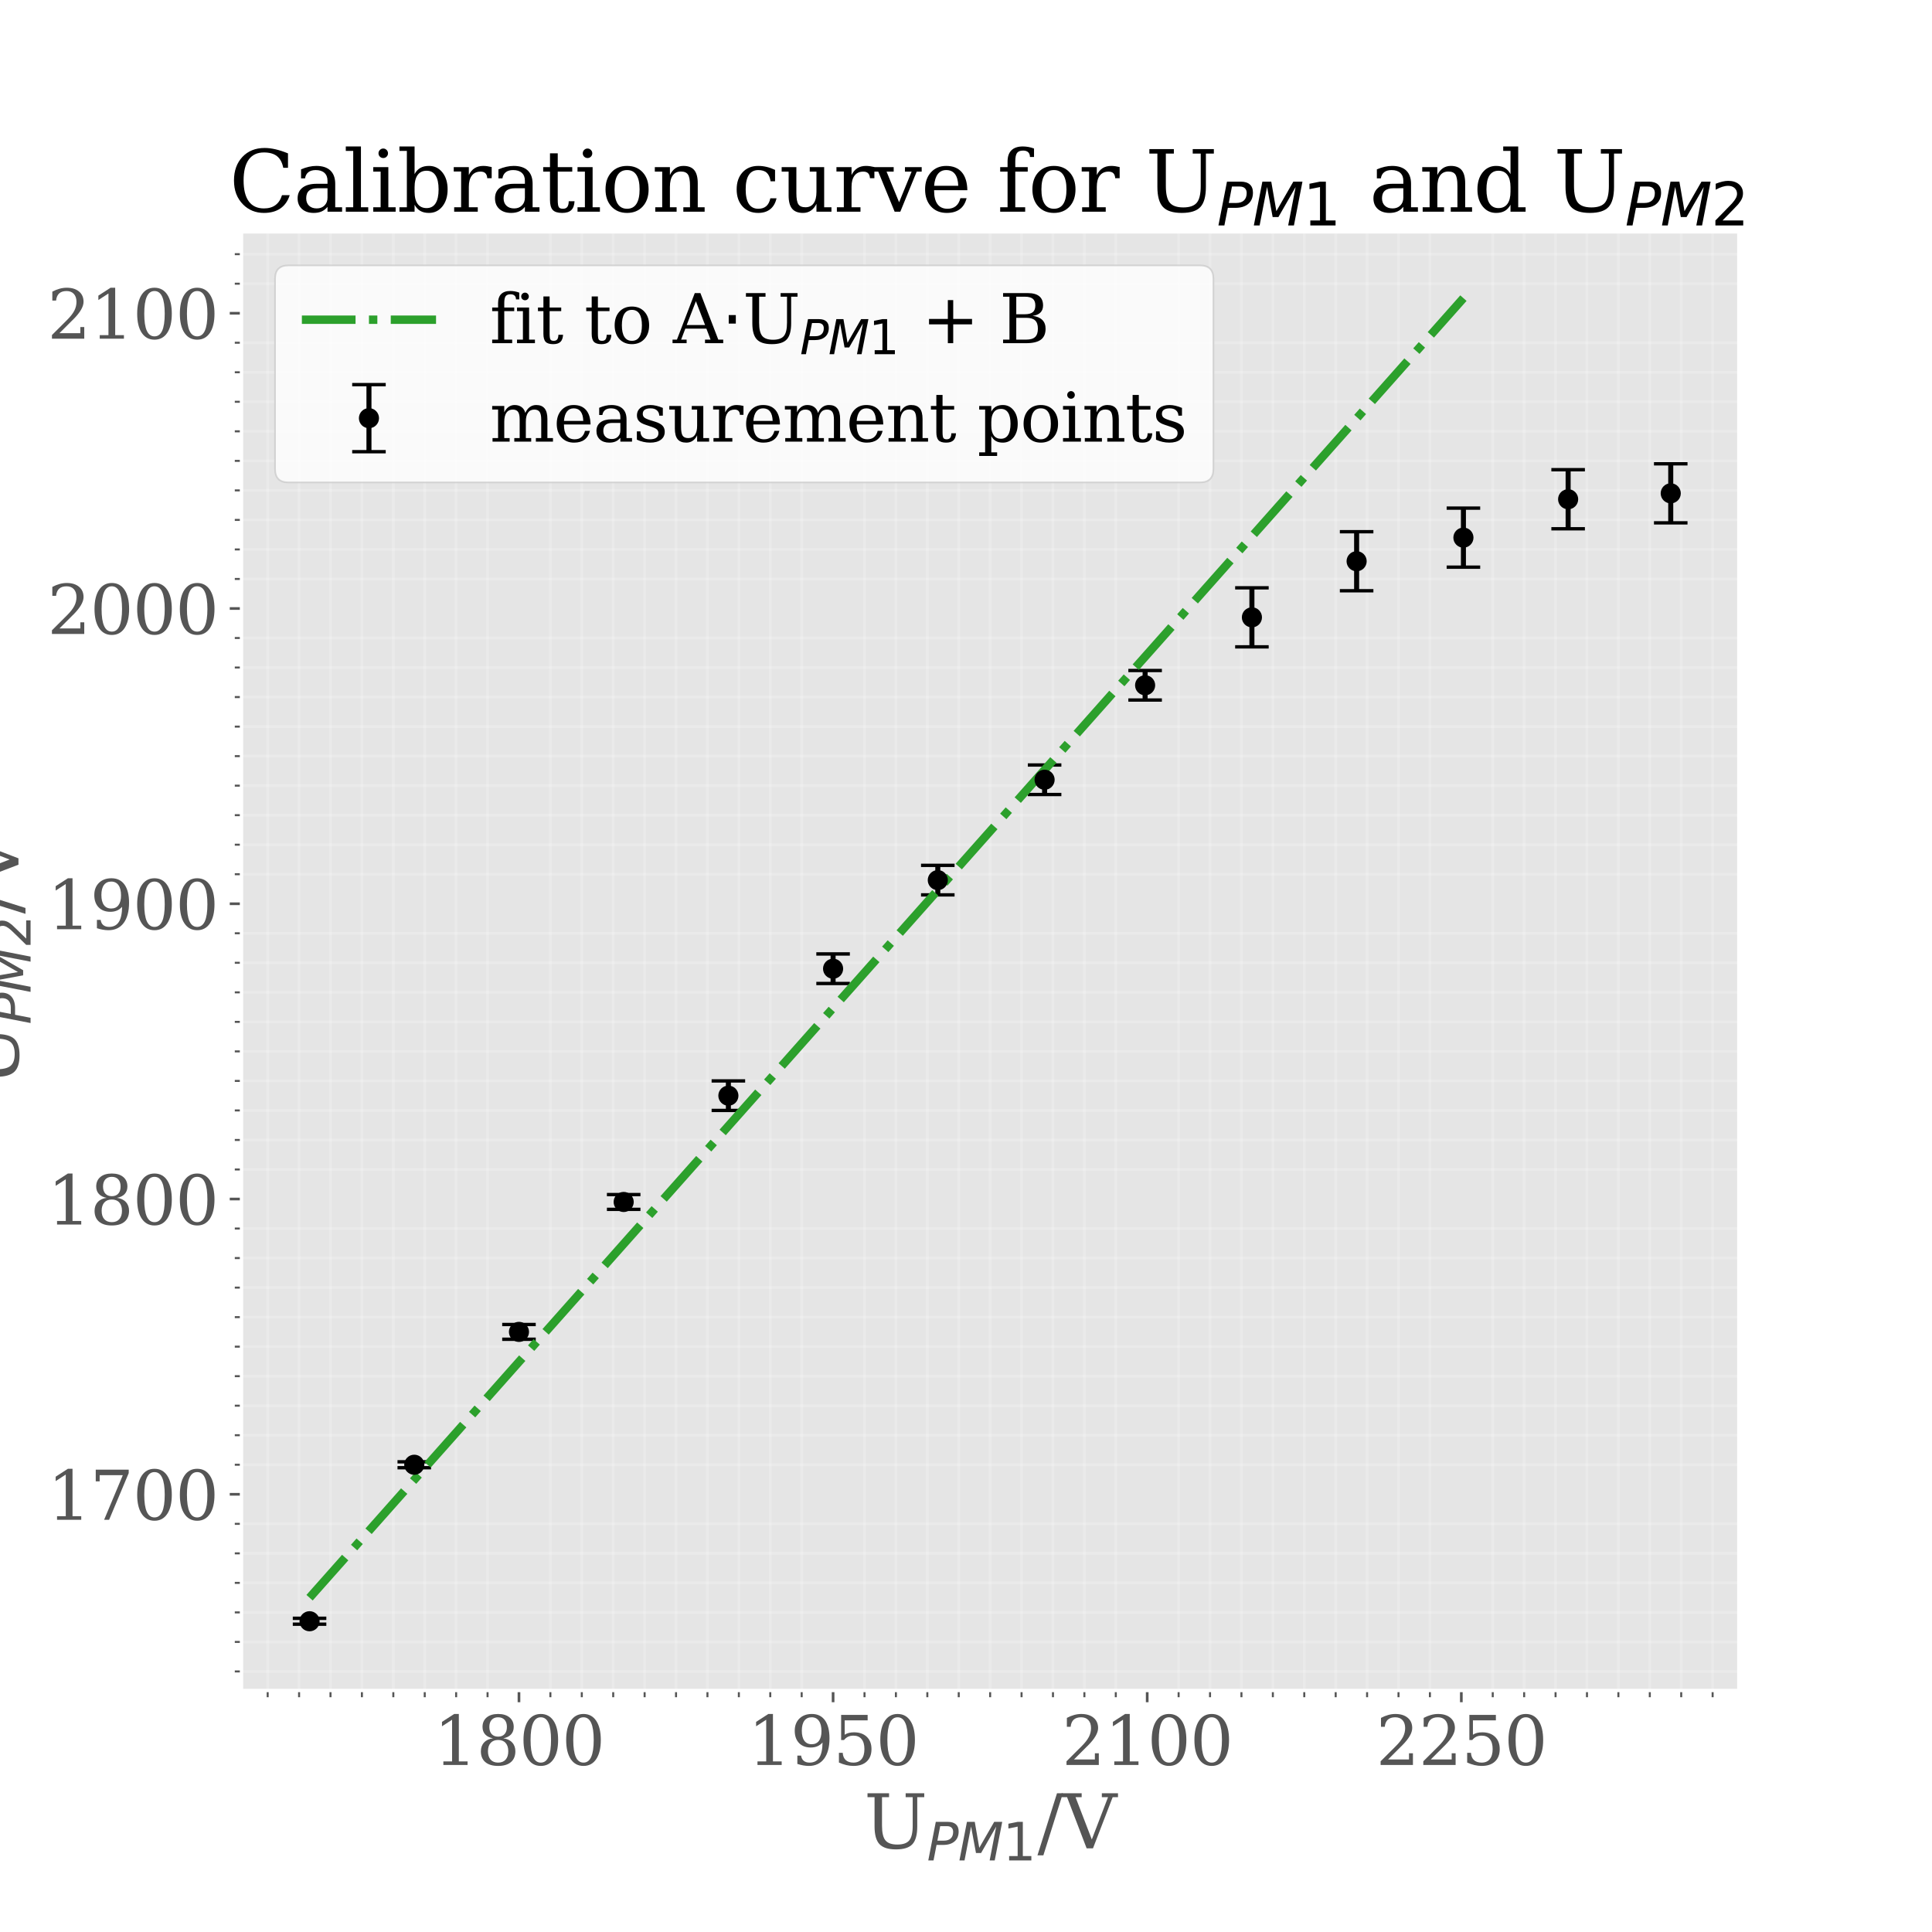 <?xml version="1.0" encoding="utf-8" standalone="no"?>
<!DOCTYPE svg PUBLIC "-//W3C//DTD SVG 1.1//EN"
  "http://www.w3.org/Graphics/SVG/1.1/DTD/svg11.dtd">
<svg height="576pt" version="1.1" viewBox="0 0 576 576" width="576pt" xmlns="http://www.w3.org/2000/svg" xmlns:xlink="http://www.w3.org/1999/xlink">
 <defs>
  <style type="text/css">*{stroke-linecap:butt;stroke-linejoin:round;}</style>
 </defs>
 <g id="figure_1">
  <g id="patch_1">
   <path d="M 0 576 
L 576 576 
L 576 0 
L 0 0 
z
" style="fill:#ffffff;"/>
  </g>
  <g id="axes_1">
   <g id="patch_2">
    <path d="M 72 504 
L 518.4 504 
L 518.4 69.12 
L 72 69.12 
z
" style="fill:#e5e5e5;"/>
   </g>
   <g id="matplotlib.axis_1">
    <g id="xtick_1">
     <g id="line2d_1">
      <defs>
       <path d="M 0 0 
L 0 3.5 
" id="m3a9750176f" style="stroke:#555555;stroke-width:0.8;"/>
      </defs>
      <g>
       <use style="fill:#555555;stroke:#555555;stroke-width:0.8;" x="154.724" xlink:href="#m3a9750176f" y="504"/>
      </g>
     </g>
     <g id="text_1">
      <!-- 1800 -->
      <g style="fill:#555555;" transform="translate(129.274 526.197)scale(0.2 -0.2)">
       <defs>
        <path d="M 909 0 
L 909 331 
L 1722 331 
L 1722 4213 
L 781 3603 
L 781 4013 
L 1919 4750 
L 2350 4750 
L 2350 331 
L 3163 331 
L 3163 0 
L 909 0 
z
" id="DejaVuSerif-31" transform="scale(0.016)"/>
        <path d="M 2981 1275 
Q 2981 1775 2732 2051 
Q 2484 2328 2034 2328 
Q 1584 2328 1336 2051 
Q 1088 1775 1088 1275 
Q 1088 772 1336 495 
Q 1584 219 2034 219 
Q 2484 219 2732 495 
Q 2981 772 2981 1275 
z
M 2853 3541 
Q 2853 3966 2637 4203 
Q 2422 4441 2034 4441 
Q 1650 4441 1433 4203 
Q 1216 3966 1216 3541 
Q 1216 3113 1433 2875 
Q 1650 2638 2034 2638 
Q 2422 2638 2637 2875 
Q 2853 3113 2853 3541 
z
M 2516 2484 
Q 3047 2413 3344 2092 
Q 3641 1772 3641 1275 
Q 3641 619 3225 264 
Q 2809 -91 2034 -91 
Q 1263 -91 845 264 
Q 428 619 428 1275 
Q 428 1772 725 2092 
Q 1022 2413 1556 2484 
Q 1084 2569 832 2842 
Q 581 3116 581 3541 
Q 581 4103 968 4426 
Q 1356 4750 2034 4750 
Q 2713 4750 3100 4426 
Q 3488 4103 3488 3541 
Q 3488 3116 3236 2842 
Q 2984 2569 2516 2484 
z
" id="DejaVuSerif-38" transform="scale(0.016)"/>
        <path d="M 2034 219 
Q 2513 219 2750 744 
Q 2988 1269 2988 2328 
Q 2988 3391 2750 3916 
Q 2513 4441 2034 4441 
Q 1556 4441 1318 3916 
Q 1081 3391 1081 2328 
Q 1081 1269 1318 744 
Q 1556 219 2034 219 
z
M 2034 -91 
Q 1275 -91 848 546 
Q 422 1184 422 2328 
Q 422 3475 848 4112 
Q 1275 4750 2034 4750 
Q 2797 4750 3222 4112 
Q 3647 3475 3647 2328 
Q 3647 1184 3222 546 
Q 2797 -91 2034 -91 
z
" id="DejaVuSerif-30" transform="scale(0.016)"/>
       </defs>
       <use xlink:href="#DejaVuSerif-31"/>
       <use x="63.623" xlink:href="#DejaVuSerif-38"/>
       <use x="127.246" xlink:href="#DejaVuSerif-30"/>
       <use x="190.869" xlink:href="#DejaVuSerif-30"/>
      </g>
     </g>
    </g>
    <g id="xtick_2">
     <g id="line2d_2">
      <g>
       <use style="fill:#555555;stroke:#555555;stroke-width:0.8;" x="248.375" xlink:href="#m3a9750176f" y="504"/>
      </g>
     </g>
     <g id="text_2">
      <!-- 1950 -->
      <g style="fill:#555555;" transform="translate(222.925 526.197)scale(0.2 -0.2)">
       <defs>
        <path d="M 2994 2091 
Q 2784 1856 2512 1740 
Q 2241 1625 1900 1625 
Q 1206 1625 804 2044 
Q 403 2463 403 3188 
Q 403 3897 839 4323 
Q 1275 4750 2003 4750 
Q 2794 4750 3217 4161 
Q 3641 3572 3641 2478 
Q 3641 1253 3137 581 
Q 2634 -91 1722 -91 
Q 1475 -91 1203 -44 
Q 931 3 647 97 
L 647 872 
L 997 872 
Q 1038 556 1241 387 
Q 1444 219 1784 219 
Q 2391 219 2687 676 
Q 2984 1134 2994 2091 
z
M 1978 4441 
Q 1534 4441 1298 4117 
Q 1063 3794 1063 3188 
Q 1063 2581 1298 2256 
Q 1534 1931 1978 1931 
Q 2422 1931 2658 2245 
Q 2894 2559 2894 3150 
Q 2894 3772 2656 4106 
Q 2419 4441 1978 4441 
z
" id="DejaVuSerif-39" transform="scale(0.016)"/>
        <path d="M 3219 4666 
L 3219 4153 
L 1081 4153 
L 1081 2816 
Q 1244 2928 1461 2984 
Q 1678 3041 1947 3041 
Q 2703 3041 3140 2622 
Q 3578 2203 3578 1478 
Q 3578 738 3136 323 
Q 2694 -91 1894 -91 
Q 1572 -91 1234 -12 
Q 897 66 544 225 
L 544 1131 
L 897 1131 
Q 925 688 1179 453 
Q 1434 219 1894 219 
Q 2388 219 2653 544 
Q 2919 869 2919 1478 
Q 2919 2084 2655 2407 
Q 2391 2731 1894 2731 
Q 1613 2731 1398 2631 
Q 1184 2531 1019 2322 
L 750 2322 
L 750 4666 
L 3219 4666 
z
" id="DejaVuSerif-35" transform="scale(0.016)"/>
       </defs>
       <use xlink:href="#DejaVuSerif-31"/>
       <use x="63.623" xlink:href="#DejaVuSerif-39"/>
       <use x="127.246" xlink:href="#DejaVuSerif-35"/>
       <use x="190.869" xlink:href="#DejaVuSerif-30"/>
      </g>
     </g>
    </g>
    <g id="xtick_3">
     <g id="line2d_3">
      <g>
       <use style="fill:#555555;stroke:#555555;stroke-width:0.8;" x="342.025" xlink:href="#m3a9750176f" y="504"/>
      </g>
     </g>
     <g id="text_3">
      <!-- 2100 -->
      <g style="fill:#555555;" transform="translate(316.575 526.197)scale(0.2 -0.2)">
       <defs>
        <path d="M 819 3553 
L 469 3553 
L 469 4384 
Q 803 4563 1142 4656 
Q 1481 4750 1806 4750 
Q 2534 4750 2956 4397 
Q 3378 4044 3378 3438 
Q 3378 2753 2422 1800 
Q 2347 1728 2309 1691 
L 1131 513 
L 3078 513 
L 3078 1088 
L 3444 1088 
L 3444 0 
L 434 0 
L 434 341 
L 1850 1753 
Q 2319 2222 2519 2614 
Q 2719 3006 2719 3438 
Q 2719 3909 2473 4175 
Q 2228 4441 1797 4441 
Q 1350 4441 1106 4219 
Q 863 3997 819 3553 
z
" id="DejaVuSerif-32" transform="scale(0.016)"/>
       </defs>
       <use xlink:href="#DejaVuSerif-32"/>
       <use x="63.623" xlink:href="#DejaVuSerif-31"/>
       <use x="127.246" xlink:href="#DejaVuSerif-30"/>
       <use x="190.869" xlink:href="#DejaVuSerif-30"/>
      </g>
     </g>
    </g>
    <g id="xtick_4">
     <g id="line2d_4">
      <g>
       <use style="fill:#555555;stroke:#555555;stroke-width:0.8;" x="435.676" xlink:href="#m3a9750176f" y="504"/>
      </g>
     </g>
     <g id="text_4">
      <!-- 2250 -->
      <g style="fill:#555555;" transform="translate(410.226 526.197)scale(0.2 -0.2)">
       <use xlink:href="#DejaVuSerif-32"/>
       <use x="63.623" xlink:href="#DejaVuSerif-32"/>
       <use x="127.246" xlink:href="#DejaVuSerif-35"/>
       <use x="190.869" xlink:href="#DejaVuSerif-30"/>
      </g>
     </g>
    </g>
    <g id="xtick_5">
     <g id="line2d_5">
      <path clip-path="url(#p4f9c5b89ed)" d="M 79.804 504 
L 79.804 69.12 
" style="fill:none;stroke:#ffffff;stroke-linecap:square;stroke-opacity:0.2;stroke-width:0.8;"/>
     </g>
     <g id="line2d_6">
      <defs>
       <path d="M 0 0 
L 0 2 
" id="mb802d8f63f" style="stroke:#555555;stroke-width:0.6;"/>
      </defs>
      <g>
       <use style="fill:#555555;stroke:#555555;stroke-width:0.6;" x="79.804" xlink:href="#mb802d8f63f" y="504"/>
      </g>
     </g>
    </g>
    <g id="xtick_6">
     <g id="line2d_7">
      <path clip-path="url(#p4f9c5b89ed)" d="M 89.169 504 
L 89.169 69.12 
" style="fill:none;stroke:#ffffff;stroke-linecap:square;stroke-opacity:0.2;stroke-width:0.8;"/>
     </g>
     <g id="line2d_8">
      <g>
       <use style="fill:#555555;stroke:#555555;stroke-width:0.6;" x="89.169" xlink:href="#mb802d8f63f" y="504"/>
      </g>
     </g>
    </g>
    <g id="xtick_7">
     <g id="line2d_9">
      <path clip-path="url(#p4f9c5b89ed)" d="M 98.534 504 
L 98.534 69.12 
" style="fill:none;stroke:#ffffff;stroke-linecap:square;stroke-opacity:0.2;stroke-width:0.8;"/>
     </g>
     <g id="line2d_10">
      <g>
       <use style="fill:#555555;stroke:#555555;stroke-width:0.6;" x="98.534" xlink:href="#mb802d8f63f" y="504"/>
      </g>
     </g>
    </g>
    <g id="xtick_8">
     <g id="line2d_11">
      <path clip-path="url(#p4f9c5b89ed)" d="M 107.899 504 
L 107.899 69.12 
" style="fill:none;stroke:#ffffff;stroke-linecap:square;stroke-opacity:0.2;stroke-width:0.8;"/>
     </g>
     <g id="line2d_12">
      <g>
       <use style="fill:#555555;stroke:#555555;stroke-width:0.6;" x="107.899" xlink:href="#mb802d8f63f" y="504"/>
      </g>
     </g>
    </g>
    <g id="xtick_9">
     <g id="line2d_13">
      <path clip-path="url(#p4f9c5b89ed)" d="M 117.264 504 
L 117.264 69.12 
" style="fill:none;stroke:#ffffff;stroke-linecap:square;stroke-opacity:0.2;stroke-width:0.8;"/>
     </g>
     <g id="line2d_14">
      <g>
       <use style="fill:#555555;stroke:#555555;stroke-width:0.6;" x="117.264" xlink:href="#mb802d8f63f" y="504"/>
      </g>
     </g>
    </g>
    <g id="xtick_10">
     <g id="line2d_15">
      <path clip-path="url(#p4f9c5b89ed)" d="M 126.629 504 
L 126.629 69.12 
" style="fill:none;stroke:#ffffff;stroke-linecap:square;stroke-opacity:0.2;stroke-width:0.8;"/>
     </g>
     <g id="line2d_16">
      <g>
       <use style="fill:#555555;stroke:#555555;stroke-width:0.6;" x="126.629" xlink:href="#mb802d8f63f" y="504"/>
      </g>
     </g>
    </g>
    <g id="xtick_11">
     <g id="line2d_17">
      <path clip-path="url(#p4f9c5b89ed)" d="M 135.994 504 
L 135.994 69.12 
" style="fill:none;stroke:#ffffff;stroke-linecap:square;stroke-opacity:0.2;stroke-width:0.8;"/>
     </g>
     <g id="line2d_18">
      <g>
       <use style="fill:#555555;stroke:#555555;stroke-width:0.6;" x="135.994" xlink:href="#mb802d8f63f" y="504"/>
      </g>
     </g>
    </g>
    <g id="xtick_12">
     <g id="line2d_19">
      <path clip-path="url(#p4f9c5b89ed)" d="M 145.359 504 
L 145.359 69.12 
" style="fill:none;stroke:#ffffff;stroke-linecap:square;stroke-opacity:0.2;stroke-width:0.8;"/>
     </g>
     <g id="line2d_20">
      <g>
       <use style="fill:#555555;stroke:#555555;stroke-width:0.6;" x="145.359" xlink:href="#mb802d8f63f" y="504"/>
      </g>
     </g>
    </g>
    <g id="xtick_13">
     <g id="line2d_21">
      <path clip-path="url(#p4f9c5b89ed)" d="M 164.09 504 
L 164.09 69.12 
" style="fill:none;stroke:#ffffff;stroke-linecap:square;stroke-opacity:0.2;stroke-width:0.8;"/>
     </g>
     <g id="line2d_22">
      <g>
       <use style="fill:#555555;stroke:#555555;stroke-width:0.6;" x="164.09" xlink:href="#mb802d8f63f" y="504"/>
      </g>
     </g>
    </g>
    <g id="xtick_14">
     <g id="line2d_23">
      <path clip-path="url(#p4f9c5b89ed)" d="M 173.455 504 
L 173.455 69.12 
" style="fill:none;stroke:#ffffff;stroke-linecap:square;stroke-opacity:0.2;stroke-width:0.8;"/>
     </g>
     <g id="line2d_24">
      <g>
       <use style="fill:#555555;stroke:#555555;stroke-width:0.6;" x="173.455" xlink:href="#mb802d8f63f" y="504"/>
      </g>
     </g>
    </g>
    <g id="xtick_15">
     <g id="line2d_25">
      <path clip-path="url(#p4f9c5b89ed)" d="M 182.82 504 
L 182.82 69.12 
" style="fill:none;stroke:#ffffff;stroke-linecap:square;stroke-opacity:0.2;stroke-width:0.8;"/>
     </g>
     <g id="line2d_26">
      <g>
       <use style="fill:#555555;stroke:#555555;stroke-width:0.6;" x="182.82" xlink:href="#mb802d8f63f" y="504"/>
      </g>
     </g>
    </g>
    <g id="xtick_16">
     <g id="line2d_27">
      <path clip-path="url(#p4f9c5b89ed)" d="M 192.185 504 
L 192.185 69.12 
" style="fill:none;stroke:#ffffff;stroke-linecap:square;stroke-opacity:0.2;stroke-width:0.8;"/>
     </g>
     <g id="line2d_28">
      <g>
       <use style="fill:#555555;stroke:#555555;stroke-width:0.6;" x="192.185" xlink:href="#mb802d8f63f" y="504"/>
      </g>
     </g>
    </g>
    <g id="xtick_17">
     <g id="line2d_29">
      <path clip-path="url(#p4f9c5b89ed)" d="M 201.55 504 
L 201.55 69.12 
" style="fill:none;stroke:#ffffff;stroke-linecap:square;stroke-opacity:0.2;stroke-width:0.8;"/>
     </g>
     <g id="line2d_30">
      <g>
       <use style="fill:#555555;stroke:#555555;stroke-width:0.6;" x="201.55" xlink:href="#mb802d8f63f" y="504"/>
      </g>
     </g>
    </g>
    <g id="xtick_18">
     <g id="line2d_31">
      <path clip-path="url(#p4f9c5b89ed)" d="M 210.915 504 
L 210.915 69.12 
" style="fill:none;stroke:#ffffff;stroke-linecap:square;stroke-opacity:0.2;stroke-width:0.8;"/>
     </g>
     <g id="line2d_32">
      <g>
       <use style="fill:#555555;stroke:#555555;stroke-width:0.6;" x="210.915" xlink:href="#mb802d8f63f" y="504"/>
      </g>
     </g>
    </g>
    <g id="xtick_19">
     <g id="line2d_33">
      <path clip-path="url(#p4f9c5b89ed)" d="M 220.28 504 
L 220.28 69.12 
" style="fill:none;stroke:#ffffff;stroke-linecap:square;stroke-opacity:0.2;stroke-width:0.8;"/>
     </g>
     <g id="line2d_34">
      <g>
       <use style="fill:#555555;stroke:#555555;stroke-width:0.6;" x="220.28" xlink:href="#mb802d8f63f" y="504"/>
      </g>
     </g>
    </g>
    <g id="xtick_20">
     <g id="line2d_35">
      <path clip-path="url(#p4f9c5b89ed)" d="M 229.645 504 
L 229.645 69.12 
" style="fill:none;stroke:#ffffff;stroke-linecap:square;stroke-opacity:0.2;stroke-width:0.8;"/>
     </g>
     <g id="line2d_36">
      <g>
       <use style="fill:#555555;stroke:#555555;stroke-width:0.6;" x="229.645" xlink:href="#mb802d8f63f" y="504"/>
      </g>
     </g>
    </g>
    <g id="xtick_21">
     <g id="line2d_37">
      <path clip-path="url(#p4f9c5b89ed)" d="M 239.01 504 
L 239.01 69.12 
" style="fill:none;stroke:#ffffff;stroke-linecap:square;stroke-opacity:0.2;stroke-width:0.8;"/>
     </g>
     <g id="line2d_38">
      <g>
       <use style="fill:#555555;stroke:#555555;stroke-width:0.6;" x="239.01" xlink:href="#mb802d8f63f" y="504"/>
      </g>
     </g>
    </g>
    <g id="xtick_22">
     <g id="line2d_39">
      <path clip-path="url(#p4f9c5b89ed)" d="M 257.74 504 
L 257.74 69.12 
" style="fill:none;stroke:#ffffff;stroke-linecap:square;stroke-opacity:0.2;stroke-width:0.8;"/>
     </g>
     <g id="line2d_40">
      <g>
       <use style="fill:#555555;stroke:#555555;stroke-width:0.6;" x="257.74" xlink:href="#mb802d8f63f" y="504"/>
      </g>
     </g>
    </g>
    <g id="xtick_23">
     <g id="line2d_41">
      <path clip-path="url(#p4f9c5b89ed)" d="M 267.105 504 
L 267.105 69.12 
" style="fill:none;stroke:#ffffff;stroke-linecap:square;stroke-opacity:0.2;stroke-width:0.8;"/>
     </g>
     <g id="line2d_42">
      <g>
       <use style="fill:#555555;stroke:#555555;stroke-width:0.6;" x="267.105" xlink:href="#mb802d8f63f" y="504"/>
      </g>
     </g>
    </g>
    <g id="xtick_24">
     <g id="line2d_43">
      <path clip-path="url(#p4f9c5b89ed)" d="M 276.47 504 
L 276.47 69.12 
" style="fill:none;stroke:#ffffff;stroke-linecap:square;stroke-opacity:0.2;stroke-width:0.8;"/>
     </g>
     <g id="line2d_44">
      <g>
       <use style="fill:#555555;stroke:#555555;stroke-width:0.6;" x="276.47" xlink:href="#mb802d8f63f" y="504"/>
      </g>
     </g>
    </g>
    <g id="xtick_25">
     <g id="line2d_45">
      <path clip-path="url(#p4f9c5b89ed)" d="M 285.835 504 
L 285.835 69.12 
" style="fill:none;stroke:#ffffff;stroke-linecap:square;stroke-opacity:0.2;stroke-width:0.8;"/>
     </g>
     <g id="line2d_46">
      <g>
       <use style="fill:#555555;stroke:#555555;stroke-width:0.6;" x="285.835" xlink:href="#mb802d8f63f" y="504"/>
      </g>
     </g>
    </g>
    <g id="xtick_26">
     <g id="line2d_47">
      <path clip-path="url(#p4f9c5b89ed)" d="M 295.2 504 
L 295.2 69.12 
" style="fill:none;stroke:#ffffff;stroke-linecap:square;stroke-opacity:0.2;stroke-width:0.8;"/>
     </g>
     <g id="line2d_48">
      <g>
       <use style="fill:#555555;stroke:#555555;stroke-width:0.6;" x="295.2" xlink:href="#mb802d8f63f" y="504"/>
      </g>
     </g>
    </g>
    <g id="xtick_27">
     <g id="line2d_49">
      <path clip-path="url(#p4f9c5b89ed)" d="M 304.565 504 
L 304.565 69.12 
" style="fill:none;stroke:#ffffff;stroke-linecap:square;stroke-opacity:0.2;stroke-width:0.8;"/>
     </g>
     <g id="line2d_50">
      <g>
       <use style="fill:#555555;stroke:#555555;stroke-width:0.6;" x="304.565" xlink:href="#mb802d8f63f" y="504"/>
      </g>
     </g>
    </g>
    <g id="xtick_28">
     <g id="line2d_51">
      <path clip-path="url(#p4f9c5b89ed)" d="M 313.93 504 
L 313.93 69.12 
" style="fill:none;stroke:#ffffff;stroke-linecap:square;stroke-opacity:0.2;stroke-width:0.8;"/>
     </g>
     <g id="line2d_52">
      <g>
       <use style="fill:#555555;stroke:#555555;stroke-width:0.6;" x="313.93" xlink:href="#mb802d8f63f" y="504"/>
      </g>
     </g>
    </g>
    <g id="xtick_29">
     <g id="line2d_53">
      <path clip-path="url(#p4f9c5b89ed)" d="M 323.295 504 
L 323.295 69.12 
" style="fill:none;stroke:#ffffff;stroke-linecap:square;stroke-opacity:0.2;stroke-width:0.8;"/>
     </g>
     <g id="line2d_54">
      <g>
       <use style="fill:#555555;stroke:#555555;stroke-width:0.6;" x="323.295" xlink:href="#mb802d8f63f" y="504"/>
      </g>
     </g>
    </g>
    <g id="xtick_30">
     <g id="line2d_55">
      <path clip-path="url(#p4f9c5b89ed)" d="M 332.66 504 
L 332.66 69.12 
" style="fill:none;stroke:#ffffff;stroke-linecap:square;stroke-opacity:0.2;stroke-width:0.8;"/>
     </g>
     <g id="line2d_56">
      <g>
       <use style="fill:#555555;stroke:#555555;stroke-width:0.6;" x="332.66" xlink:href="#mb802d8f63f" y="504"/>
      </g>
     </g>
    </g>
    <g id="xtick_31">
     <g id="line2d_57">
      <path clip-path="url(#p4f9c5b89ed)" d="M 351.39 504 
L 351.39 69.12 
" style="fill:none;stroke:#ffffff;stroke-linecap:square;stroke-opacity:0.2;stroke-width:0.8;"/>
     </g>
     <g id="line2d_58">
      <g>
       <use style="fill:#555555;stroke:#555555;stroke-width:0.6;" x="351.39" xlink:href="#mb802d8f63f" y="504"/>
      </g>
     </g>
    </g>
    <g id="xtick_32">
     <g id="line2d_59">
      <path clip-path="url(#p4f9c5b89ed)" d="M 360.755 504 
L 360.755 69.12 
" style="fill:none;stroke:#ffffff;stroke-linecap:square;stroke-opacity:0.2;stroke-width:0.8;"/>
     </g>
     <g id="line2d_60">
      <g>
       <use style="fill:#555555;stroke:#555555;stroke-width:0.6;" x="360.755" xlink:href="#mb802d8f63f" y="504"/>
      </g>
     </g>
    </g>
    <g id="xtick_33">
     <g id="line2d_61">
      <path clip-path="url(#p4f9c5b89ed)" d="M 370.12 504 
L 370.12 69.12 
" style="fill:none;stroke:#ffffff;stroke-linecap:square;stroke-opacity:0.2;stroke-width:0.8;"/>
     </g>
     <g id="line2d_62">
      <g>
       <use style="fill:#555555;stroke:#555555;stroke-width:0.6;" x="370.12" xlink:href="#mb802d8f63f" y="504"/>
      </g>
     </g>
    </g>
    <g id="xtick_34">
     <g id="line2d_63">
      <path clip-path="url(#p4f9c5b89ed)" d="M 379.485 504 
L 379.485 69.12 
" style="fill:none;stroke:#ffffff;stroke-linecap:square;stroke-opacity:0.2;stroke-width:0.8;"/>
     </g>
     <g id="line2d_64">
      <g>
       <use style="fill:#555555;stroke:#555555;stroke-width:0.6;" x="379.485" xlink:href="#mb802d8f63f" y="504"/>
      </g>
     </g>
    </g>
    <g id="xtick_35">
     <g id="line2d_65">
      <path clip-path="url(#p4f9c5b89ed)" d="M 388.85 504 
L 388.85 69.12 
" style="fill:none;stroke:#ffffff;stroke-linecap:square;stroke-opacity:0.2;stroke-width:0.8;"/>
     </g>
     <g id="line2d_66">
      <g>
       <use style="fill:#555555;stroke:#555555;stroke-width:0.6;" x="388.85" xlink:href="#mb802d8f63f" y="504"/>
      </g>
     </g>
    </g>
    <g id="xtick_36">
     <g id="line2d_67">
      <path clip-path="url(#p4f9c5b89ed)" d="M 398.215 504 
L 398.215 69.12 
" style="fill:none;stroke:#ffffff;stroke-linecap:square;stroke-opacity:0.2;stroke-width:0.8;"/>
     </g>
     <g id="line2d_68">
      <g>
       <use style="fill:#555555;stroke:#555555;stroke-width:0.6;" x="398.215" xlink:href="#mb802d8f63f" y="504"/>
      </g>
     </g>
    </g>
    <g id="xtick_37">
     <g id="line2d_69">
      <path clip-path="url(#p4f9c5b89ed)" d="M 407.58 504 
L 407.58 69.12 
" style="fill:none;stroke:#ffffff;stroke-linecap:square;stroke-opacity:0.2;stroke-width:0.8;"/>
     </g>
     <g id="line2d_70">
      <g>
       <use style="fill:#555555;stroke:#555555;stroke-width:0.6;" x="407.58" xlink:href="#mb802d8f63f" y="504"/>
      </g>
     </g>
    </g>
    <g id="xtick_38">
     <g id="line2d_71">
      <path clip-path="url(#p4f9c5b89ed)" d="M 416.945 504 
L 416.945 69.12 
" style="fill:none;stroke:#ffffff;stroke-linecap:square;stroke-opacity:0.2;stroke-width:0.8;"/>
     </g>
     <g id="line2d_72">
      <g>
       <use style="fill:#555555;stroke:#555555;stroke-width:0.6;" x="416.945" xlink:href="#mb802d8f63f" y="504"/>
      </g>
     </g>
    </g>
    <g id="xtick_39">
     <g id="line2d_73">
      <path clip-path="url(#p4f9c5b89ed)" d="M 426.31 504 
L 426.31 69.12 
" style="fill:none;stroke:#ffffff;stroke-linecap:square;stroke-opacity:0.2;stroke-width:0.8;"/>
     </g>
     <g id="line2d_74">
      <g>
       <use style="fill:#555555;stroke:#555555;stroke-width:0.6;" x="426.31" xlink:href="#mb802d8f63f" y="504"/>
      </g>
     </g>
    </g>
    <g id="xtick_40">
     <g id="line2d_75">
      <path clip-path="url(#p4f9c5b89ed)" d="M 445.041 504 
L 445.041 69.12 
" style="fill:none;stroke:#ffffff;stroke-linecap:square;stroke-opacity:0.2;stroke-width:0.8;"/>
     </g>
     <g id="line2d_76">
      <g>
       <use style="fill:#555555;stroke:#555555;stroke-width:0.6;" x="445.041" xlink:href="#mb802d8f63f" y="504"/>
      </g>
     </g>
    </g>
    <g id="xtick_41">
     <g id="line2d_77">
      <path clip-path="url(#p4f9c5b89ed)" d="M 454.406 504 
L 454.406 69.12 
" style="fill:none;stroke:#ffffff;stroke-linecap:square;stroke-opacity:0.2;stroke-width:0.8;"/>
     </g>
     <g id="line2d_78">
      <g>
       <use style="fill:#555555;stroke:#555555;stroke-width:0.6;" x="454.406" xlink:href="#mb802d8f63f" y="504"/>
      </g>
     </g>
    </g>
    <g id="xtick_42">
     <g id="line2d_79">
      <path clip-path="url(#p4f9c5b89ed)" d="M 463.771 504 
L 463.771 69.12 
" style="fill:none;stroke:#ffffff;stroke-linecap:square;stroke-opacity:0.2;stroke-width:0.8;"/>
     </g>
     <g id="line2d_80">
      <g>
       <use style="fill:#555555;stroke:#555555;stroke-width:0.6;" x="463.771" xlink:href="#mb802d8f63f" y="504"/>
      </g>
     </g>
    </g>
    <g id="xtick_43">
     <g id="line2d_81">
      <path clip-path="url(#p4f9c5b89ed)" d="M 473.136 504 
L 473.136 69.12 
" style="fill:none;stroke:#ffffff;stroke-linecap:square;stroke-opacity:0.2;stroke-width:0.8;"/>
     </g>
     <g id="line2d_82">
      <g>
       <use style="fill:#555555;stroke:#555555;stroke-width:0.6;" x="473.136" xlink:href="#mb802d8f63f" y="504"/>
      </g>
     </g>
    </g>
    <g id="xtick_44">
     <g id="line2d_83">
      <path clip-path="url(#p4f9c5b89ed)" d="M 482.501 504 
L 482.501 69.12 
" style="fill:none;stroke:#ffffff;stroke-linecap:square;stroke-opacity:0.2;stroke-width:0.8;"/>
     </g>
     <g id="line2d_84">
      <g>
       <use style="fill:#555555;stroke:#555555;stroke-width:0.6;" x="482.501" xlink:href="#mb802d8f63f" y="504"/>
      </g>
     </g>
    </g>
    <g id="xtick_45">
     <g id="line2d_85">
      <path clip-path="url(#p4f9c5b89ed)" d="M 491.866 504 
L 491.866 69.12 
" style="fill:none;stroke:#ffffff;stroke-linecap:square;stroke-opacity:0.2;stroke-width:0.8;"/>
     </g>
     <g id="line2d_86">
      <g>
       <use style="fill:#555555;stroke:#555555;stroke-width:0.6;" x="491.866" xlink:href="#mb802d8f63f" y="504"/>
      </g>
     </g>
    </g>
    <g id="xtick_46">
     <g id="line2d_87">
      <path clip-path="url(#p4f9c5b89ed)" d="M 501.231 504 
L 501.231 69.12 
" style="fill:none;stroke:#ffffff;stroke-linecap:square;stroke-opacity:0.2;stroke-width:0.8;"/>
     </g>
     <g id="line2d_88">
      <g>
       <use style="fill:#555555;stroke:#555555;stroke-width:0.6;" x="501.231" xlink:href="#mb802d8f63f" y="504"/>
      </g>
     </g>
    </g>
    <g id="xtick_47">
     <g id="line2d_89">
      <path clip-path="url(#p4f9c5b89ed)" d="M 510.596 504 
L 510.596 69.12 
" style="fill:none;stroke:#ffffff;stroke-linecap:square;stroke-opacity:0.2;stroke-width:0.8;"/>
     </g>
     <g id="line2d_90">
      <g>
       <use style="fill:#555555;stroke:#555555;stroke-width:0.6;" x="510.596" xlink:href="#mb802d8f63f" y="504"/>
      </g>
     </g>
    </g>
    <g id="text_5">
     <!-- U$_{PM1}$/V -->
     <g style="fill:#555555;" transform="translate(257.58 551.073)scale(0.22 -0.22)">
      <defs>
       <path d="M 897 4331 
L 300 4331 
L 300 4666 
L 2125 4666 
L 2125 4331 
L 1528 4331 
L 1528 1919 
Q 1528 1025 1820 672 
Q 2113 319 2828 319 
Q 3544 319 3836 672 
Q 4128 1025 4128 1919 
L 4128 4331 
L 3531 4331 
L 3531 4666 
L 5106 4666 
L 5106 4331 
L 4513 4331 
L 4513 1856 
Q 4513 791 4103 350 
Q 3694 -91 2713 -91 
Q 1731 -91 1314 353 
Q 897 797 897 1856 
L 897 4331 
z
" id="DejaVuSerif-55" transform="scale(0.016)"/>
       <path d="M 1081 4666 
L 2541 4666 
Q 3178 4666 3512 4369 
Q 3847 4072 3847 3500 
Q 3847 2731 3353 2303 
Q 2859 1875 1966 1875 
L 1172 1875 
L 806 0 
L 172 0 
L 1081 4666 
z
M 1613 4147 
L 1275 2394 
L 2069 2394 
Q 2606 2394 2893 2669 
Q 3181 2944 3181 3456 
Q 3181 3784 2986 3965 
Q 2791 4147 2438 4147 
L 1613 4147 
z
" id="DejaVuSans-Oblique-50" transform="scale(0.016)"/>
       <path d="M 1081 4666 
L 2028 4666 
L 2572 1522 
L 4378 4666 
L 5350 4666 
L 4441 0 
L 3828 0 
L 4622 4091 
L 2791 897 
L 2175 897 
L 1581 4103 
L 788 0 
L 172 0 
L 1081 4666 
z
" id="DejaVuSans-Oblique-4d" transform="scale(0.016)"/>
       <path d="M 794 531 
L 1825 531 
L 1825 4091 
L 703 3866 
L 703 4441 
L 1819 4666 
L 2450 4666 
L 2450 531 
L 3481 531 
L 3481 0 
L 794 0 
L 794 531 
z
" id="DejaVuSans-31" transform="scale(0.016)"/>
       <path d="M 1656 4666 
L 2156 4666 
L 500 -594 
L 0 -594 
L 1656 4666 
z
" id="DejaVuSerif-2f" transform="scale(0.016)"/>
       <path d="M 1119 4331 
L 2497 750 
L 3872 4331 
L 3347 4331 
L 3347 4666 
L 4716 4666 
L 4716 4331 
L 4263 4331 
L 2597 0 
L 2059 0 
L 403 4331 
L -63 4331 
L -63 4666 
L 1638 4666 
L 1638 4331 
L 1119 4331 
z
" id="DejaVuSerif-56" transform="scale(0.016)"/>
      </defs>
      <use transform="translate(0 0.094)" xlink:href="#DejaVuSerif-55"/>
      <use transform="translate(85.234 -16.312)scale(0.7)" xlink:href="#DejaVuSans-Oblique-50"/>
      <use transform="translate(127.446 -16.312)scale(0.7)" xlink:href="#DejaVuSans-Oblique-4d"/>
      <use transform="translate(187.842 -16.312)scale(0.7)" xlink:href="#DejaVuSans-31"/>
      <use transform="translate(235.112 0.094)" xlink:href="#DejaVuSerif-2f"/>
      <use transform="translate(268.804 0.094)" xlink:href="#DejaVuSerif-56"/>
     </g>
    </g>
   </g>
   <g id="matplotlib.axis_2">
    <g id="ytick_1">
     <g id="line2d_91">
      <defs>
       <path d="M 0 0 
L -3.5 0 
" id="m360ee9c8fb" style="stroke:#555555;stroke-width:0.8;"/>
      </defs>
      <g>
       <use style="fill:#555555;stroke:#555555;stroke-width:0.8;" x="72" xlink:href="#m360ee9c8fb" y="445.5"/>
      </g>
     </g>
     <g id="text_6">
      <!-- 1700 -->
      <g style="fill:#555555;" transform="translate(14.1 453.098)scale(0.2 -0.2)">
       <defs>
        <path d="M 3609 4347 
L 1784 0 
L 1319 0 
L 3059 4153 
L 903 4153 
L 903 3578 
L 538 3578 
L 538 4666 
L 3609 4666 
L 3609 4347 
z
" id="DejaVuSerif-37" transform="scale(0.016)"/>
       </defs>
       <use xlink:href="#DejaVuSerif-31"/>
       <use x="63.623" xlink:href="#DejaVuSerif-37"/>
       <use x="127.246" xlink:href="#DejaVuSerif-30"/>
       <use x="190.869" xlink:href="#DejaVuSerif-30"/>
      </g>
     </g>
    </g>
    <g id="ytick_2">
     <g id="line2d_92">
      <g>
       <use style="fill:#555555;stroke:#555555;stroke-width:0.8;" x="72" xlink:href="#m360ee9c8fb" y="357.471"/>
      </g>
     </g>
     <g id="text_7">
      <!-- 1800 -->
      <g style="fill:#555555;" transform="translate(14.1 365.069)scale(0.2 -0.2)">
       <use xlink:href="#DejaVuSerif-31"/>
       <use x="63.623" xlink:href="#DejaVuSerif-38"/>
       <use x="127.246" xlink:href="#DejaVuSerif-30"/>
       <use x="190.869" xlink:href="#DejaVuSerif-30"/>
      </g>
     </g>
    </g>
    <g id="ytick_3">
     <g id="line2d_93">
      <g>
       <use style="fill:#555555;stroke:#555555;stroke-width:0.8;" x="72" xlink:href="#m360ee9c8fb" y="269.441"/>
      </g>
     </g>
     <g id="text_8">
      <!-- 1900 -->
      <g style="fill:#555555;" transform="translate(14.1 277.04)scale(0.2 -0.2)">
       <use xlink:href="#DejaVuSerif-31"/>
       <use x="63.623" xlink:href="#DejaVuSerif-39"/>
       <use x="127.246" xlink:href="#DejaVuSerif-30"/>
       <use x="190.869" xlink:href="#DejaVuSerif-30"/>
      </g>
     </g>
    </g>
    <g id="ytick_4">
     <g id="line2d_94">
      <g>
       <use style="fill:#555555;stroke:#555555;stroke-width:0.8;" x="72" xlink:href="#m360ee9c8fb" y="181.412"/>
      </g>
     </g>
     <g id="text_9">
      <!-- 2000 -->
      <g style="fill:#555555;" transform="translate(14.1 189.01)scale(0.2 -0.2)">
       <use xlink:href="#DejaVuSerif-32"/>
       <use x="63.623" xlink:href="#DejaVuSerif-30"/>
       <use x="127.246" xlink:href="#DejaVuSerif-30"/>
       <use x="190.869" xlink:href="#DejaVuSerif-30"/>
      </g>
     </g>
    </g>
    <g id="ytick_5">
     <g id="line2d_95">
      <g>
       <use style="fill:#555555;stroke:#555555;stroke-width:0.8;" x="72" xlink:href="#m360ee9c8fb" y="93.383"/>
      </g>
     </g>
     <g id="text_10">
      <!-- 2100 -->
      <g style="fill:#555555;" transform="translate(14.1 100.981)scale(0.2 -0.2)">
       <use xlink:href="#DejaVuSerif-32"/>
       <use x="63.623" xlink:href="#DejaVuSerif-31"/>
       <use x="127.246" xlink:href="#DejaVuSerif-30"/>
       <use x="190.869" xlink:href="#DejaVuSerif-30"/>
      </g>
     </g>
    </g>
    <g id="ytick_6">
     <g id="line2d_96">
      <path clip-path="url(#p4f9c5b89ed)" d="M 72 498.317 
L 518.4 498.317 
" style="fill:none;stroke:#ffffff;stroke-linecap:square;stroke-opacity:0.2;stroke-width:0.8;"/>
     </g>
     <g id="line2d_97">
      <defs>
       <path d="M 0 0 
L -2 0 
" id="m9ab82eeb91" style="stroke:#555555;stroke-width:0.6;"/>
      </defs>
      <g>
       <use style="fill:#555555;stroke:#555555;stroke-width:0.6;" x="72" xlink:href="#m9ab82eeb91" y="498.317"/>
      </g>
     </g>
    </g>
    <g id="ytick_7">
     <g id="line2d_98">
      <path clip-path="url(#p4f9c5b89ed)" d="M 72 489.514 
L 518.4 489.514 
" style="fill:none;stroke:#ffffff;stroke-linecap:square;stroke-opacity:0.2;stroke-width:0.8;"/>
     </g>
     <g id="line2d_99">
      <g>
       <use style="fill:#555555;stroke:#555555;stroke-width:0.6;" x="72" xlink:href="#m9ab82eeb91" y="489.514"/>
      </g>
     </g>
    </g>
    <g id="ytick_8">
     <g id="line2d_100">
      <path clip-path="url(#p4f9c5b89ed)" d="M 72 480.712 
L 518.4 480.712 
" style="fill:none;stroke:#ffffff;stroke-linecap:square;stroke-opacity:0.2;stroke-width:0.8;"/>
     </g>
     <g id="line2d_101">
      <g>
       <use style="fill:#555555;stroke:#555555;stroke-width:0.6;" x="72" xlink:href="#m9ab82eeb91" y="480.712"/>
      </g>
     </g>
    </g>
    <g id="ytick_9">
     <g id="line2d_102">
      <path clip-path="url(#p4f9c5b89ed)" d="M 72 471.909 
L 518.4 471.909 
" style="fill:none;stroke:#ffffff;stroke-linecap:square;stroke-opacity:0.2;stroke-width:0.8;"/>
     </g>
     <g id="line2d_103">
      <g>
       <use style="fill:#555555;stroke:#555555;stroke-width:0.6;" x="72" xlink:href="#m9ab82eeb91" y="471.909"/>
      </g>
     </g>
    </g>
    <g id="ytick_10">
     <g id="line2d_104">
      <path clip-path="url(#p4f9c5b89ed)" d="M 72 463.106 
L 518.4 463.106 
" style="fill:none;stroke:#ffffff;stroke-linecap:square;stroke-opacity:0.2;stroke-width:0.8;"/>
     </g>
     <g id="line2d_105">
      <g>
       <use style="fill:#555555;stroke:#555555;stroke-width:0.6;" x="72" xlink:href="#m9ab82eeb91" y="463.106"/>
      </g>
     </g>
    </g>
    <g id="ytick_11">
     <g id="line2d_106">
      <path clip-path="url(#p4f9c5b89ed)" d="M 72 454.303 
L 518.4 454.303 
" style="fill:none;stroke:#ffffff;stroke-linecap:square;stroke-opacity:0.2;stroke-width:0.8;"/>
     </g>
     <g id="line2d_107">
      <g>
       <use style="fill:#555555;stroke:#555555;stroke-width:0.6;" x="72" xlink:href="#m9ab82eeb91" y="454.303"/>
      </g>
     </g>
    </g>
    <g id="ytick_12">
     <g id="line2d_108">
      <path clip-path="url(#p4f9c5b89ed)" d="M 72 436.697 
L 518.4 436.697 
" style="fill:none;stroke:#ffffff;stroke-linecap:square;stroke-opacity:0.2;stroke-width:0.8;"/>
     </g>
     <g id="line2d_109">
      <g>
       <use style="fill:#555555;stroke:#555555;stroke-width:0.6;" x="72" xlink:href="#m9ab82eeb91" y="436.697"/>
      </g>
     </g>
    </g>
    <g id="ytick_13">
     <g id="line2d_110">
      <path clip-path="url(#p4f9c5b89ed)" d="M 72 427.894 
L 518.4 427.894 
" style="fill:none;stroke:#ffffff;stroke-linecap:square;stroke-opacity:0.2;stroke-width:0.8;"/>
     </g>
     <g id="line2d_111">
      <g>
       <use style="fill:#555555;stroke:#555555;stroke-width:0.6;" x="72" xlink:href="#m9ab82eeb91" y="427.894"/>
      </g>
     </g>
    </g>
    <g id="ytick_14">
     <g id="line2d_112">
      <path clip-path="url(#p4f9c5b89ed)" d="M 72 419.091 
L 518.4 419.091 
" style="fill:none;stroke:#ffffff;stroke-linecap:square;stroke-opacity:0.2;stroke-width:0.8;"/>
     </g>
     <g id="line2d_113">
      <g>
       <use style="fill:#555555;stroke:#555555;stroke-width:0.6;" x="72" xlink:href="#m9ab82eeb91" y="419.091"/>
      </g>
     </g>
    </g>
    <g id="ytick_15">
     <g id="line2d_114">
      <path clip-path="url(#p4f9c5b89ed)" d="M 72 410.288 
L 518.4 410.288 
" style="fill:none;stroke:#ffffff;stroke-linecap:square;stroke-opacity:0.2;stroke-width:0.8;"/>
     </g>
     <g id="line2d_115">
      <g>
       <use style="fill:#555555;stroke:#555555;stroke-width:0.6;" x="72" xlink:href="#m9ab82eeb91" y="410.288"/>
      </g>
     </g>
    </g>
    <g id="ytick_16">
     <g id="line2d_116">
      <path clip-path="url(#p4f9c5b89ed)" d="M 72 401.485 
L 518.4 401.485 
" style="fill:none;stroke:#ffffff;stroke-linecap:square;stroke-opacity:0.2;stroke-width:0.8;"/>
     </g>
     <g id="line2d_117">
      <g>
       <use style="fill:#555555;stroke:#555555;stroke-width:0.6;" x="72" xlink:href="#m9ab82eeb91" y="401.485"/>
      </g>
     </g>
    </g>
    <g id="ytick_17">
     <g id="line2d_118">
      <path clip-path="url(#p4f9c5b89ed)" d="M 72 392.682 
L 518.4 392.682 
" style="fill:none;stroke:#ffffff;stroke-linecap:square;stroke-opacity:0.2;stroke-width:0.8;"/>
     </g>
     <g id="line2d_119">
      <g>
       <use style="fill:#555555;stroke:#555555;stroke-width:0.6;" x="72" xlink:href="#m9ab82eeb91" y="392.682"/>
      </g>
     </g>
    </g>
    <g id="ytick_18">
     <g id="line2d_120">
      <path clip-path="url(#p4f9c5b89ed)" d="M 72 383.879 
L 518.4 383.879 
" style="fill:none;stroke:#ffffff;stroke-linecap:square;stroke-opacity:0.2;stroke-width:0.8;"/>
     </g>
     <g id="line2d_121">
      <g>
       <use style="fill:#555555;stroke:#555555;stroke-width:0.6;" x="72" xlink:href="#m9ab82eeb91" y="383.879"/>
      </g>
     </g>
    </g>
    <g id="ytick_19">
     <g id="line2d_122">
      <path clip-path="url(#p4f9c5b89ed)" d="M 72 375.076 
L 518.4 375.076 
" style="fill:none;stroke:#ffffff;stroke-linecap:square;stroke-opacity:0.2;stroke-width:0.8;"/>
     </g>
     <g id="line2d_123">
      <g>
       <use style="fill:#555555;stroke:#555555;stroke-width:0.6;" x="72" xlink:href="#m9ab82eeb91" y="375.076"/>
      </g>
     </g>
    </g>
    <g id="ytick_20">
     <g id="line2d_124">
      <path clip-path="url(#p4f9c5b89ed)" d="M 72 366.273 
L 518.4 366.273 
" style="fill:none;stroke:#ffffff;stroke-linecap:square;stroke-opacity:0.2;stroke-width:0.8;"/>
     </g>
     <g id="line2d_125">
      <g>
       <use style="fill:#555555;stroke:#555555;stroke-width:0.6;" x="72" xlink:href="#m9ab82eeb91" y="366.273"/>
      </g>
     </g>
    </g>
    <g id="ytick_21">
     <g id="line2d_126">
      <path clip-path="url(#p4f9c5b89ed)" d="M 72 348.668 
L 518.4 348.668 
" style="fill:none;stroke:#ffffff;stroke-linecap:square;stroke-opacity:0.2;stroke-width:0.8;"/>
     </g>
     <g id="line2d_127">
      <g>
       <use style="fill:#555555;stroke:#555555;stroke-width:0.6;" x="72" xlink:href="#m9ab82eeb91" y="348.668"/>
      </g>
     </g>
    </g>
    <g id="ytick_22">
     <g id="line2d_128">
      <path clip-path="url(#p4f9c5b89ed)" d="M 72 339.865 
L 518.4 339.865 
" style="fill:none;stroke:#ffffff;stroke-linecap:square;stroke-opacity:0.2;stroke-width:0.8;"/>
     </g>
     <g id="line2d_129">
      <g>
       <use style="fill:#555555;stroke:#555555;stroke-width:0.6;" x="72" xlink:href="#m9ab82eeb91" y="339.865"/>
      </g>
     </g>
    </g>
    <g id="ytick_23">
     <g id="line2d_130">
      <path clip-path="url(#p4f9c5b89ed)" d="M 72 331.062 
L 518.4 331.062 
" style="fill:none;stroke:#ffffff;stroke-linecap:square;stroke-opacity:0.2;stroke-width:0.8;"/>
     </g>
     <g id="line2d_131">
      <g>
       <use style="fill:#555555;stroke:#555555;stroke-width:0.6;" x="72" xlink:href="#m9ab82eeb91" y="331.062"/>
      </g>
     </g>
    </g>
    <g id="ytick_24">
     <g id="line2d_132">
      <path clip-path="url(#p4f9c5b89ed)" d="M 72 322.259 
L 518.4 322.259 
" style="fill:none;stroke:#ffffff;stroke-linecap:square;stroke-opacity:0.2;stroke-width:0.8;"/>
     </g>
     <g id="line2d_133">
      <g>
       <use style="fill:#555555;stroke:#555555;stroke-width:0.6;" x="72" xlink:href="#m9ab82eeb91" y="322.259"/>
      </g>
     </g>
    </g>
    <g id="ytick_25">
     <g id="line2d_134">
      <path clip-path="url(#p4f9c5b89ed)" d="M 72 313.456 
L 518.4 313.456 
" style="fill:none;stroke:#ffffff;stroke-linecap:square;stroke-opacity:0.2;stroke-width:0.8;"/>
     </g>
     <g id="line2d_135">
      <g>
       <use style="fill:#555555;stroke:#555555;stroke-width:0.6;" x="72" xlink:href="#m9ab82eeb91" y="313.456"/>
      </g>
     </g>
    </g>
    <g id="ytick_26">
     <g id="line2d_136">
      <path clip-path="url(#p4f9c5b89ed)" d="M 72 304.653 
L 518.4 304.653 
" style="fill:none;stroke:#ffffff;stroke-linecap:square;stroke-opacity:0.2;stroke-width:0.8;"/>
     </g>
     <g id="line2d_137">
      <g>
       <use style="fill:#555555;stroke:#555555;stroke-width:0.6;" x="72" xlink:href="#m9ab82eeb91" y="304.653"/>
      </g>
     </g>
    </g>
    <g id="ytick_27">
     <g id="line2d_138">
      <path clip-path="url(#p4f9c5b89ed)" d="M 72 295.85 
L 518.4 295.85 
" style="fill:none;stroke:#ffffff;stroke-linecap:square;stroke-opacity:0.2;stroke-width:0.8;"/>
     </g>
     <g id="line2d_139">
      <g>
       <use style="fill:#555555;stroke:#555555;stroke-width:0.6;" x="72" xlink:href="#m9ab82eeb91" y="295.85"/>
      </g>
     </g>
    </g>
    <g id="ytick_28">
     <g id="line2d_140">
      <path clip-path="url(#p4f9c5b89ed)" d="M 72 287.047 
L 518.4 287.047 
" style="fill:none;stroke:#ffffff;stroke-linecap:square;stroke-opacity:0.2;stroke-width:0.8;"/>
     </g>
     <g id="line2d_141">
      <g>
       <use style="fill:#555555;stroke:#555555;stroke-width:0.6;" x="72" xlink:href="#m9ab82eeb91" y="287.047"/>
      </g>
     </g>
    </g>
    <g id="ytick_29">
     <g id="line2d_142">
      <path clip-path="url(#p4f9c5b89ed)" d="M 72 278.244 
L 518.4 278.244 
" style="fill:none;stroke:#ffffff;stroke-linecap:square;stroke-opacity:0.2;stroke-width:0.8;"/>
     </g>
     <g id="line2d_143">
      <g>
       <use style="fill:#555555;stroke:#555555;stroke-width:0.6;" x="72" xlink:href="#m9ab82eeb91" y="278.244"/>
      </g>
     </g>
    </g>
    <g id="ytick_30">
     <g id="line2d_144">
      <path clip-path="url(#p4f9c5b89ed)" d="M 72 260.638 
L 518.4 260.638 
" style="fill:none;stroke:#ffffff;stroke-linecap:square;stroke-opacity:0.2;stroke-width:0.8;"/>
     </g>
     <g id="line2d_145">
      <g>
       <use style="fill:#555555;stroke:#555555;stroke-width:0.6;" x="72" xlink:href="#m9ab82eeb91" y="260.638"/>
      </g>
     </g>
    </g>
    <g id="ytick_31">
     <g id="line2d_146">
      <path clip-path="url(#p4f9c5b89ed)" d="M 72 251.835 
L 518.4 251.835 
" style="fill:none;stroke:#ffffff;stroke-linecap:square;stroke-opacity:0.2;stroke-width:0.8;"/>
     </g>
     <g id="line2d_147">
      <g>
       <use style="fill:#555555;stroke:#555555;stroke-width:0.6;" x="72" xlink:href="#m9ab82eeb91" y="251.835"/>
      </g>
     </g>
    </g>
    <g id="ytick_32">
     <g id="line2d_148">
      <path clip-path="url(#p4f9c5b89ed)" d="M 72 243.032 
L 518.4 243.032 
" style="fill:none;stroke:#ffffff;stroke-linecap:square;stroke-opacity:0.2;stroke-width:0.8;"/>
     </g>
     <g id="line2d_149">
      <g>
       <use style="fill:#555555;stroke:#555555;stroke-width:0.6;" x="72" xlink:href="#m9ab82eeb91" y="243.032"/>
      </g>
     </g>
    </g>
    <g id="ytick_33">
     <g id="line2d_150">
      <path clip-path="url(#p4f9c5b89ed)" d="M 72 234.23 
L 518.4 234.23 
" style="fill:none;stroke:#ffffff;stroke-linecap:square;stroke-opacity:0.2;stroke-width:0.8;"/>
     </g>
     <g id="line2d_151">
      <g>
       <use style="fill:#555555;stroke:#555555;stroke-width:0.6;" x="72" xlink:href="#m9ab82eeb91" y="234.23"/>
      </g>
     </g>
    </g>
    <g id="ytick_34">
     <g id="line2d_152">
      <path clip-path="url(#p4f9c5b89ed)" d="M 72 225.427 
L 518.4 225.427 
" style="fill:none;stroke:#ffffff;stroke-linecap:square;stroke-opacity:0.2;stroke-width:0.8;"/>
     </g>
     <g id="line2d_153">
      <g>
       <use style="fill:#555555;stroke:#555555;stroke-width:0.6;" x="72" xlink:href="#m9ab82eeb91" y="225.427"/>
      </g>
     </g>
    </g>
    <g id="ytick_35">
     <g id="line2d_154">
      <path clip-path="url(#p4f9c5b89ed)" d="M 72 216.624 
L 518.4 216.624 
" style="fill:none;stroke:#ffffff;stroke-linecap:square;stroke-opacity:0.2;stroke-width:0.8;"/>
     </g>
     <g id="line2d_155">
      <g>
       <use style="fill:#555555;stroke:#555555;stroke-width:0.6;" x="72" xlink:href="#m9ab82eeb91" y="216.624"/>
      </g>
     </g>
    </g>
    <g id="ytick_36">
     <g id="line2d_156">
      <path clip-path="url(#p4f9c5b89ed)" d="M 72 207.821 
L 518.4 207.821 
" style="fill:none;stroke:#ffffff;stroke-linecap:square;stroke-opacity:0.2;stroke-width:0.8;"/>
     </g>
     <g id="line2d_157">
      <g>
       <use style="fill:#555555;stroke:#555555;stroke-width:0.6;" x="72" xlink:href="#m9ab82eeb91" y="207.821"/>
      </g>
     </g>
    </g>
    <g id="ytick_37">
     <g id="line2d_158">
      <path clip-path="url(#p4f9c5b89ed)" d="M 72 199.018 
L 518.4 199.018 
" style="fill:none;stroke:#ffffff;stroke-linecap:square;stroke-opacity:0.2;stroke-width:0.8;"/>
     </g>
     <g id="line2d_159">
      <g>
       <use style="fill:#555555;stroke:#555555;stroke-width:0.6;" x="72" xlink:href="#m9ab82eeb91" y="199.018"/>
      </g>
     </g>
    </g>
    <g id="ytick_38">
     <g id="line2d_160">
      <path clip-path="url(#p4f9c5b89ed)" d="M 72 190.215 
L 518.4 190.215 
" style="fill:none;stroke:#ffffff;stroke-linecap:square;stroke-opacity:0.2;stroke-width:0.8;"/>
     </g>
     <g id="line2d_161">
      <g>
       <use style="fill:#555555;stroke:#555555;stroke-width:0.6;" x="72" xlink:href="#m9ab82eeb91" y="190.215"/>
      </g>
     </g>
    </g>
    <g id="ytick_39">
     <g id="line2d_162">
      <path clip-path="url(#p4f9c5b89ed)" d="M 72 172.609 
L 518.4 172.609 
" style="fill:none;stroke:#ffffff;stroke-linecap:square;stroke-opacity:0.2;stroke-width:0.8;"/>
     </g>
     <g id="line2d_163">
      <g>
       <use style="fill:#555555;stroke:#555555;stroke-width:0.6;" x="72" xlink:href="#m9ab82eeb91" y="172.609"/>
      </g>
     </g>
    </g>
    <g id="ytick_40">
     <g id="line2d_164">
      <path clip-path="url(#p4f9c5b89ed)" d="M 72 163.806 
L 518.4 163.806 
" style="fill:none;stroke:#ffffff;stroke-linecap:square;stroke-opacity:0.2;stroke-width:0.8;"/>
     </g>
     <g id="line2d_165">
      <g>
       <use style="fill:#555555;stroke:#555555;stroke-width:0.6;" x="72" xlink:href="#m9ab82eeb91" y="163.806"/>
      </g>
     </g>
    </g>
    <g id="ytick_41">
     <g id="line2d_166">
      <path clip-path="url(#p4f9c5b89ed)" d="M 72 155.003 
L 518.4 155.003 
" style="fill:none;stroke:#ffffff;stroke-linecap:square;stroke-opacity:0.2;stroke-width:0.8;"/>
     </g>
     <g id="line2d_167">
      <g>
       <use style="fill:#555555;stroke:#555555;stroke-width:0.6;" x="72" xlink:href="#m9ab82eeb91" y="155.003"/>
      </g>
     </g>
    </g>
    <g id="ytick_42">
     <g id="line2d_168">
      <path clip-path="url(#p4f9c5b89ed)" d="M 72 146.2 
L 518.4 146.2 
" style="fill:none;stroke:#ffffff;stroke-linecap:square;stroke-opacity:0.2;stroke-width:0.8;"/>
     </g>
     <g id="line2d_169">
      <g>
       <use style="fill:#555555;stroke:#555555;stroke-width:0.6;" x="72" xlink:href="#m9ab82eeb91" y="146.2"/>
      </g>
     </g>
    </g>
    <g id="ytick_43">
     <g id="line2d_170">
      <path clip-path="url(#p4f9c5b89ed)" d="M 72 137.397 
L 518.4 137.397 
" style="fill:none;stroke:#ffffff;stroke-linecap:square;stroke-opacity:0.2;stroke-width:0.8;"/>
     </g>
     <g id="line2d_171">
      <g>
       <use style="fill:#555555;stroke:#555555;stroke-width:0.6;" x="72" xlink:href="#m9ab82eeb91" y="137.397"/>
      </g>
     </g>
    </g>
    <g id="ytick_44">
     <g id="line2d_172">
      <path clip-path="url(#p4f9c5b89ed)" d="M 72 128.594 
L 518.4 128.594 
" style="fill:none;stroke:#ffffff;stroke-linecap:square;stroke-opacity:0.2;stroke-width:0.8;"/>
     </g>
     <g id="line2d_173">
      <g>
       <use style="fill:#555555;stroke:#555555;stroke-width:0.6;" x="72" xlink:href="#m9ab82eeb91" y="128.594"/>
      </g>
     </g>
    </g>
    <g id="ytick_45">
     <g id="line2d_174">
      <path clip-path="url(#p4f9c5b89ed)" d="M 72 119.791 
L 518.4 119.791 
" style="fill:none;stroke:#ffffff;stroke-linecap:square;stroke-opacity:0.2;stroke-width:0.8;"/>
     </g>
     <g id="line2d_175">
      <g>
       <use style="fill:#555555;stroke:#555555;stroke-width:0.6;" x="72" xlink:href="#m9ab82eeb91" y="119.791"/>
      </g>
     </g>
    </g>
    <g id="ytick_46">
     <g id="line2d_176">
      <path clip-path="url(#p4f9c5b89ed)" d="M 72 110.989 
L 518.4 110.989 
" style="fill:none;stroke:#ffffff;stroke-linecap:square;stroke-opacity:0.2;stroke-width:0.8;"/>
     </g>
     <g id="line2d_177">
      <g>
       <use style="fill:#555555;stroke:#555555;stroke-width:0.6;" x="72" xlink:href="#m9ab82eeb91" y="110.989"/>
      </g>
     </g>
    </g>
    <g id="ytick_47">
     <g id="line2d_178">
      <path clip-path="url(#p4f9c5b89ed)" d="M 72 102.186 
L 518.4 102.186 
" style="fill:none;stroke:#ffffff;stroke-linecap:square;stroke-opacity:0.2;stroke-width:0.8;"/>
     </g>
     <g id="line2d_179">
      <g>
       <use style="fill:#555555;stroke:#555555;stroke-width:0.6;" x="72" xlink:href="#m9ab82eeb91" y="102.186"/>
      </g>
     </g>
    </g>
    <g id="ytick_48">
     <g id="line2d_180">
      <path clip-path="url(#p4f9c5b89ed)" d="M 72 84.58 
L 518.4 84.58 
" style="fill:none;stroke:#ffffff;stroke-linecap:square;stroke-opacity:0.2;stroke-width:0.8;"/>
     </g>
     <g id="line2d_181">
      <g>
       <use style="fill:#555555;stroke:#555555;stroke-width:0.6;" x="72" xlink:href="#m9ab82eeb91" y="84.58"/>
      </g>
     </g>
    </g>
    <g id="ytick_49">
     <g id="line2d_182">
      <path clip-path="url(#p4f9c5b89ed)" d="M 72 75.777 
L 518.4 75.777 
" style="fill:none;stroke:#ffffff;stroke-linecap:square;stroke-opacity:0.2;stroke-width:0.8;"/>
     </g>
     <g id="line2d_183">
      <g>
       <use style="fill:#555555;stroke:#555555;stroke-width:0.6;" x="72" xlink:href="#m9ab82eeb91" y="75.777"/>
      </g>
     </g>
    </g>
    <g id="text_11">
     <!-- U$_{PM2}$/V -->
     <g style="fill:#555555;" transform="translate(5.525 324.18)rotate(-90)scale(0.22 -0.22)">
      <defs>
       <path d="M 1228 531 
L 3431 531 
L 3431 0 
L 469 0 
L 469 531 
Q 828 903 1448 1529 
Q 2069 2156 2228 2338 
Q 2531 2678 2651 2914 
Q 2772 3150 2772 3378 
Q 2772 3750 2511 3984 
Q 2250 4219 1831 4219 
Q 1534 4219 1204 4116 
Q 875 4013 500 3803 
L 500 4441 
Q 881 4594 1212 4672 
Q 1544 4750 1819 4750 
Q 2544 4750 2975 4387 
Q 3406 4025 3406 3419 
Q 3406 3131 3298 2873 
Q 3191 2616 2906 2266 
Q 2828 2175 2409 1742 
Q 1991 1309 1228 531 
z
" id="DejaVuSans-32" transform="scale(0.016)"/>
      </defs>
      <use transform="translate(0 0.094)" xlink:href="#DejaVuSerif-55"/>
      <use transform="translate(85.234 -16.312)scale(0.7)" xlink:href="#DejaVuSans-Oblique-50"/>
      <use transform="translate(127.446 -16.312)scale(0.7)" xlink:href="#DejaVuSans-Oblique-4d"/>
      <use transform="translate(187.842 -16.312)scale(0.7)" xlink:href="#DejaVuSans-32"/>
      <use transform="translate(235.112 0.094)" xlink:href="#DejaVuSerif-2f"/>
      <use transform="translate(268.804 0.094)" xlink:href="#DejaVuSerif-56"/>
     </g>
    </g>
   </g>
   <g id="LineCollection_1">
    <path clip-path="url(#p4f9c5b89ed)" d="M 92.291 484.233 
L 92.291 482.472 
" style="fill:none;stroke:#000000;stroke-width:1.5;"/>
    <path clip-path="url(#p4f9c5b89ed)" d="M 123.508 437.577 
L 123.508 435.817 
" style="fill:none;stroke:#000000;stroke-width:1.5;"/>
    <path clip-path="url(#p4f9c5b89ed)" d="M 154.724 399.284 
L 154.724 394.883 
" style="fill:none;stroke:#000000;stroke-width:1.5;"/>
    <path clip-path="url(#p4f9c5b89ed)" d="M 185.941 360.552 
L 185.941 356.15 
" style="fill:none;stroke:#000000;stroke-width:1.5;"/>
    <path clip-path="url(#p4f9c5b89ed)" d="M 217.158 331.062 
L 217.158 322.259 
" style="fill:none;stroke:#000000;stroke-width:1.5;"/>
    <path clip-path="url(#p4f9c5b89ed)" d="M 248.375 293.209 
L 248.375 284.406 
" style="fill:none;stroke:#000000;stroke-width:1.5;"/>
    <path clip-path="url(#p4f9c5b89ed)" d="M 279.592 266.8 
L 279.592 257.997 
" style="fill:none;stroke:#000000;stroke-width:1.5;"/>
    <path clip-path="url(#p4f9c5b89ed)" d="M 311.433 236.87 
L 311.433 228.067 
" style="fill:none;stroke:#000000;stroke-width:1.5;"/>
    <path clip-path="url(#p4f9c5b89ed)" d="M 341.401 208.701 
L 341.401 199.898 
" style="fill:none;stroke:#000000;stroke-width:1.5;"/>
    <path clip-path="url(#p4f9c5b89ed)" d="M 373.242 192.856 
L 373.242 175.25 
" style="fill:none;stroke:#000000;stroke-width:1.5;"/>
    <path clip-path="url(#p4f9c5b89ed)" d="M 404.459 176.13 
L 404.459 158.524 
" style="fill:none;stroke:#000000;stroke-width:1.5;"/>
    <path clip-path="url(#p4f9c5b89ed)" d="M 436.3 169.088 
L 436.3 151.482 
" style="fill:none;stroke:#000000;stroke-width:1.5;"/>
    <path clip-path="url(#p4f9c5b89ed)" d="M 467.517 157.644 
L 467.517 140.038 
" style="fill:none;stroke:#000000;stroke-width:1.5;"/>
    <path clip-path="url(#p4f9c5b89ed)" d="M 498.109 155.883 
L 498.109 138.278 
" style="fill:none;stroke:#000000;stroke-width:1.5;"/>
   </g>
   <g id="line2d_184">
    <defs>
     <path d="M 5 0 
L -5 -0 
" id="m96307ee0b4" style="stroke:#000000;"/>
    </defs>
    <g clip-path="url(#p4f9c5b89ed)">
     <use style="stroke:#000000;" x="92.291" xlink:href="#m96307ee0b4" y="484.233"/>
     <use style="stroke:#000000;" x="123.508" xlink:href="#m96307ee0b4" y="437.577"/>
     <use style="stroke:#000000;" x="154.724" xlink:href="#m96307ee0b4" y="399.284"/>
     <use style="stroke:#000000;" x="185.941" xlink:href="#m96307ee0b4" y="360.552"/>
     <use style="stroke:#000000;" x="217.158" xlink:href="#m96307ee0b4" y="331.062"/>
     <use style="stroke:#000000;" x="248.375" xlink:href="#m96307ee0b4" y="293.209"/>
     <use style="stroke:#000000;" x="279.592" xlink:href="#m96307ee0b4" y="266.8"/>
     <use style="stroke:#000000;" x="311.433" xlink:href="#m96307ee0b4" y="236.87"/>
     <use style="stroke:#000000;" x="341.401" xlink:href="#m96307ee0b4" y="208.701"/>
     <use style="stroke:#000000;" x="373.242" xlink:href="#m96307ee0b4" y="192.856"/>
     <use style="stroke:#000000;" x="404.459" xlink:href="#m96307ee0b4" y="176.13"/>
     <use style="stroke:#000000;" x="436.3" xlink:href="#m96307ee0b4" y="169.088"/>
     <use style="stroke:#000000;" x="467.517" xlink:href="#m96307ee0b4" y="157.644"/>
     <use style="stroke:#000000;" x="498.109" xlink:href="#m96307ee0b4" y="155.883"/>
    </g>
   </g>
   <g id="line2d_185">
    <g clip-path="url(#p4f9c5b89ed)">
     <use style="stroke:#000000;" x="92.291" xlink:href="#m96307ee0b4" y="482.472"/>
     <use style="stroke:#000000;" x="123.508" xlink:href="#m96307ee0b4" y="435.817"/>
     <use style="stroke:#000000;" x="154.724" xlink:href="#m96307ee0b4" y="394.883"/>
     <use style="stroke:#000000;" x="185.941" xlink:href="#m96307ee0b4" y="356.15"/>
     <use style="stroke:#000000;" x="217.158" xlink:href="#m96307ee0b4" y="322.259"/>
     <use style="stroke:#000000;" x="248.375" xlink:href="#m96307ee0b4" y="284.406"/>
     <use style="stroke:#000000;" x="279.592" xlink:href="#m96307ee0b4" y="257.997"/>
     <use style="stroke:#000000;" x="311.433" xlink:href="#m96307ee0b4" y="228.067"/>
     <use style="stroke:#000000;" x="341.401" xlink:href="#m96307ee0b4" y="199.898"/>
     <use style="stroke:#000000;" x="373.242" xlink:href="#m96307ee0b4" y="175.25"/>
     <use style="stroke:#000000;" x="404.459" xlink:href="#m96307ee0b4" y="158.524"/>
     <use style="stroke:#000000;" x="436.3" xlink:href="#m96307ee0b4" y="151.482"/>
     <use style="stroke:#000000;" x="467.517" xlink:href="#m96307ee0b4" y="140.038"/>
     <use style="stroke:#000000;" x="498.109" xlink:href="#m96307ee0b4" y="138.278"/>
    </g>
   </g>
   <g id="line2d_186">
    <path clip-path="url(#p4f9c5b89ed)" d="M 92.291 476.334 
L 123.508 441.175 
L 154.724 406.017 
L 185.941 370.858 
L 217.158 335.7 
L 248.375 300.541 
L 279.592 265.383 
L 311.433 229.521 
L 341.401 195.769 
L 373.242 159.907 
L 404.459 124.749 
L 436.3 88.887 
" style="fill:none;stroke:#2ca02c;stroke-dasharray:16,4,2.5,4;stroke-dashoffset:0;stroke-width:2.5;"/>
   </g>
   <g id="line2d_187">
    <defs>
     <path d="M 0 2.5 
C 0.663 2.5 1.299 2.237 1.768 1.768 
C 2.237 1.299 2.5 0.663 2.5 0 
C 2.5 -0.663 2.237 -1.299 1.768 -1.768 
C 1.299 -2.237 0.663 -2.5 0 -2.5 
C -0.663 -2.5 -1.299 -2.237 -1.768 -1.768 
C -2.237 -1.299 -2.5 -0.663 -2.5 0 
C -2.5 0.663 -2.237 1.299 -1.768 1.768 
C -1.299 2.237 -0.663 2.5 0 2.5 
z
" id="m0087a0e8a7" style="stroke:#000000;"/>
    </defs>
    <g clip-path="url(#p4f9c5b89ed)">
     <use style="stroke:#000000;" x="92.291" xlink:href="#m0087a0e8a7" y="483.352"/>
     <use style="stroke:#000000;" x="123.508" xlink:href="#m0087a0e8a7" y="436.697"/>
     <use style="stroke:#000000;" x="154.724" xlink:href="#m0087a0e8a7" y="397.084"/>
     <use style="stroke:#000000;" x="185.941" xlink:href="#m0087a0e8a7" y="358.351"/>
     <use style="stroke:#000000;" x="217.158" xlink:href="#m0087a0e8a7" y="326.66"/>
     <use style="stroke:#000000;" x="248.375" xlink:href="#m0087a0e8a7" y="288.808"/>
     <use style="stroke:#000000;" x="279.592" xlink:href="#m0087a0e8a7" y="262.399"/>
     <use style="stroke:#000000;" x="311.433" xlink:href="#m0087a0e8a7" y="232.469"/>
     <use style="stroke:#000000;" x="341.401" xlink:href="#m0087a0e8a7" y="204.3"/>
     <use style="stroke:#000000;" x="373.242" xlink:href="#m0087a0e8a7" y="184.053"/>
     <use style="stroke:#000000;" x="404.459" xlink:href="#m0087a0e8a7" y="167.327"/>
     <use style="stroke:#000000;" x="436.3" xlink:href="#m0087a0e8a7" y="160.285"/>
     <use style="stroke:#000000;" x="467.517" xlink:href="#m0087a0e8a7" y="148.841"/>
     <use style="stroke:#000000;" x="498.109" xlink:href="#m0087a0e8a7" y="147.081"/>
    </g>
   </g>
   <g id="patch_3">
    <path d="M 72 504 
L 72 69.12 
" style="fill:none;stroke:#ffffff;stroke-linecap:square;stroke-linejoin:miter;"/>
   </g>
   <g id="patch_4">
    <path d="M 518.4 504 
L 518.4 69.12 
" style="fill:none;stroke:#ffffff;stroke-linecap:square;stroke-linejoin:miter;"/>
   </g>
   <g id="patch_5">
    <path d="M 72 504 
L 518.4 504 
" style="fill:none;stroke:#ffffff;stroke-linecap:square;stroke-linejoin:miter;"/>
   </g>
   <g id="patch_6">
    <path d="M 72 69.12 
L 518.4 69.12 
" style="fill:none;stroke:#ffffff;stroke-linecap:square;stroke-linejoin:miter;"/>
   </g>
   <g id="text_12">
    <!-- Calibration curve for U$_{PM1}$ and U$_{PM2}$ -->
    <g transform="translate(68.325 63.12)scale(0.25 -0.25)">
     <defs>
      <path d="M 4513 1234 
Q 4306 581 3820 245 
Q 3334 -91 2591 -91 
Q 2134 -91 1743 65 
Q 1353 222 1050 525 
Q 700 875 529 1320 
Q 359 1766 359 2328 
Q 359 3416 987 4083 
Q 1616 4750 2644 4750 
Q 3025 4750 3456 4650 
Q 3888 4550 4384 4347 
L 4384 3272 
L 4031 3272 
Q 3916 3859 3567 4137 
Q 3219 4416 2591 4416 
Q 1844 4416 1459 3886 
Q 1075 3356 1075 2328 
Q 1075 1303 1459 773 
Q 1844 244 2591 244 
Q 3113 244 3450 492 
Q 3788 741 3938 1234 
L 4513 1234 
z
" id="DejaVuSerif-43" transform="scale(0.016)"/>
      <path d="M 2547 1044 
L 2547 1747 
L 1806 1747 
Q 1378 1747 1168 1562 
Q 959 1378 959 997 
Q 959 650 1171 447 
Q 1384 244 1747 244 
Q 2106 244 2326 466 
Q 2547 688 2547 1044 
z
M 3122 2075 
L 3122 331 
L 3634 331 
L 3634 0 
L 2547 0 
L 2547 359 
Q 2356 128 2106 18 
Q 1856 -91 1522 -91 
Q 969 -91 644 203 
Q 319 497 319 997 
Q 319 1513 691 1797 
Q 1063 2081 1741 2081 
L 2547 2081 
L 2547 2309 
Q 2547 2688 2317 2895 
Q 2088 3103 1672 3103 
Q 1328 3103 1125 2947 
Q 922 2791 872 2484 
L 575 2484 
L 575 3156 
Q 875 3284 1158 3348 
Q 1441 3413 1709 3413 
Q 2400 3413 2761 3070 
Q 3122 2728 3122 2075 
z
" id="DejaVuSerif-61" transform="scale(0.016)"/>
      <path d="M 1313 331 
L 1856 331 
L 1856 0 
L 184 0 
L 184 331 
L 738 331 
L 738 4531 
L 184 4531 
L 184 4863 
L 1313 4863 
L 1313 331 
z
" id="DejaVuSerif-6c" transform="scale(0.016)"/>
      <path d="M 622 4353 
Q 622 4497 726 4603 
Q 831 4709 978 4709 
Q 1122 4709 1226 4603 
Q 1331 4497 1331 4353 
Q 1331 4206 1228 4103 
Q 1125 4000 978 4000 
Q 831 4000 726 4103 
Q 622 4206 622 4353 
z
M 1356 331 
L 1900 331 
L 1900 0 
L 231 0 
L 231 331 
L 781 331 
L 781 2988 
L 231 2988 
L 231 3322 
L 1356 3322 
L 1356 331 
z
" id="DejaVuSerif-69" transform="scale(0.016)"/>
      <path d="M 738 331 
L 738 4531 
L 184 4531 
L 184 4863 
L 1313 4863 
L 1313 2803 
Q 1481 3116 1742 3264 
Q 2003 3413 2388 3413 
Q 3000 3413 3387 2928 
Q 3775 2444 3775 1663 
Q 3775 881 3387 395 
Q 3000 -91 2388 -91 
Q 2003 -91 1742 57 
Q 1481 206 1313 519 
L 1313 0 
L 184 0 
L 184 331 
L 738 331 
z
M 1313 1497 
Q 1313 897 1542 583 
Q 1772 269 2209 269 
Q 2650 269 2876 622 
Q 3103 975 3103 1663 
Q 3103 2353 2876 2703 
Q 2650 3053 2209 3053 
Q 1772 3053 1542 2737 
Q 1313 2422 1313 1825 
L 1313 1497 
z
" id="DejaVuSerif-62" transform="scale(0.016)"/>
      <path d="M 3059 3328 
L 3059 2497 
L 2728 2497 
Q 2713 2744 2591 2866 
Q 2469 2988 2234 2988 
Q 1809 2988 1582 2694 
Q 1356 2400 1356 1850 
L 1356 331 
L 2022 331 
L 2022 0 
L 263 0 
L 263 331 
L 781 331 
L 781 2994 
L 231 2994 
L 231 3322 
L 1356 3322 
L 1356 2731 
Q 1525 3078 1790 3245 
Q 2056 3413 2438 3413 
Q 2578 3413 2733 3391 
Q 2888 3369 3059 3328 
z
" id="DejaVuSerif-72" transform="scale(0.016)"/>
      <path d="M 691 2988 
L 184 2988 
L 184 3322 
L 691 3322 
L 691 4353 
L 1269 4353 
L 1269 3322 
L 2350 3322 
L 2350 2988 
L 1269 2988 
L 1269 878 
Q 1269 456 1350 337 
Q 1431 219 1650 219 
Q 1875 219 1978 351 
Q 2081 484 2088 781 
L 2522 781 
Q 2497 328 2275 118 
Q 2053 -91 1600 -91 
Q 1103 -91 897 129 
Q 691 350 691 878 
L 691 2988 
z
" id="DejaVuSerif-74" transform="scale(0.016)"/>
      <path d="M 1925 219 
Q 2388 219 2623 584 
Q 2859 950 2859 1663 
Q 2859 2375 2623 2739 
Q 2388 3103 1925 3103 
Q 1463 3103 1227 2739 
Q 991 2375 991 1663 
Q 991 950 1228 584 
Q 1466 219 1925 219 
z
M 1925 -91 
Q 1200 -91 759 389 
Q 319 869 319 1663 
Q 319 2456 758 2934 
Q 1197 3413 1925 3413 
Q 2653 3413 3092 2934 
Q 3531 2456 3531 1663 
Q 3531 869 3092 389 
Q 2653 -91 1925 -91 
z
" id="DejaVuSerif-6f" transform="scale(0.016)"/>
      <path d="M 263 0 
L 263 331 
L 781 331 
L 781 2988 
L 231 2988 
L 231 3322 
L 1356 3322 
L 1356 2731 
Q 1516 3069 1770 3241 
Q 2025 3413 2363 3413 
Q 2913 3413 3172 3097 
Q 3431 2781 3431 2113 
L 3431 331 
L 3944 331 
L 3944 0 
L 2356 0 
L 2356 331 
L 2853 331 
L 2853 1931 
Q 2853 2541 2703 2767 
Q 2553 2994 2175 2994 
Q 1775 2994 1565 2701 
Q 1356 2409 1356 1850 
L 1356 331 
L 1856 331 
L 1856 0 
L 263 0 
z
" id="DejaVuSerif-6e" transform="scale(0.016)"/>
      <path id="DejaVuSerif-20" transform="scale(0.016)"/>
      <path d="M 3291 997 
Q 3169 466 2822 187 
Q 2475 -91 1925 -91 
Q 1200 -91 759 389 
Q 319 869 319 1663 
Q 319 2459 759 2936 
Q 1200 3413 1925 3413 
Q 2241 3413 2553 3339 
Q 2866 3266 3181 3116 
L 3181 2266 
L 2847 2266 
Q 2781 2703 2561 2903 
Q 2341 3103 1931 3103 
Q 1466 3103 1228 2742 
Q 991 2381 991 1663 
Q 991 944 1227 581 
Q 1463 219 1931 219 
Q 2303 219 2525 412 
Q 2747 606 2828 997 
L 3291 997 
z
" id="DejaVuSerif-63" transform="scale(0.016)"/>
      <path d="M 2266 3322 
L 3341 3322 
L 3341 331 
L 3884 331 
L 3884 0 
L 2766 0 
L 2766 588 
Q 2606 256 2353 82 
Q 2100 -91 1766 -91 
Q 1213 -91 952 223 
Q 691 538 691 1209 
L 691 2988 
L 172 2988 
L 172 3322 
L 1269 3322 
L 1269 1388 
Q 1269 781 1417 556 
Q 1566 331 1947 331 
Q 2347 331 2556 625 
Q 2766 919 2766 1478 
L 2766 2988 
L 2266 2988 
L 2266 3322 
z
" id="DejaVuSerif-75" transform="scale(0.016)"/>
      <path d="M 1581 0 
L 359 2988 
L -19 2988 
L -19 3322 
L 1509 3322 
L 1509 2988 
L 978 2988 
L 1913 703 
L 2847 2988 
L 2350 2988 
L 2350 3322 
L 3597 3322 
L 3597 2988 
L 3225 2988 
L 2003 0 
L 1581 0 
z
" id="DejaVuSerif-76" transform="scale(0.016)"/>
      <path d="M 3469 1600 
L 991 1600 
L 991 1575 
Q 991 903 1244 561 
Q 1497 219 1991 219 
Q 2369 219 2611 417 
Q 2853 616 2950 1006 
L 3413 1006 
Q 3275 459 2904 184 
Q 2534 -91 1931 -91 
Q 1203 -91 761 389 
Q 319 869 319 1663 
Q 319 2450 753 2931 
Q 1188 3413 1894 3413 
Q 2647 3413 3050 2948 
Q 3453 2484 3469 1600 
z
M 2791 1931 
Q 2772 2513 2545 2808 
Q 2319 3103 1894 3103 
Q 1497 3103 1269 2806 
Q 1041 2509 991 1931 
L 2791 1931 
z
" id="DejaVuSerif-65" transform="scale(0.016)"/>
      <path d="M 2753 4078 
L 2450 4078 
Q 2447 4313 2317 4434 
Q 2188 4556 1941 4556 
Q 1619 4556 1487 4379 
Q 1356 4203 1356 3750 
L 1356 3322 
L 2284 3322 
L 2284 2988 
L 1356 2988 
L 1356 331 
L 2094 331 
L 2094 0 
L 231 0 
L 231 331 
L 781 331 
L 781 2988 
L 231 2988 
L 231 3322 
L 781 3322 
L 781 3738 
Q 781 4294 1070 4578 
Q 1359 4863 1919 4863 
Q 2128 4863 2337 4825 
Q 2547 4788 2753 4709 
L 2753 4078 
z
" id="DejaVuSerif-66" transform="scale(0.016)"/>
      <path d="M 3359 331 
L 3909 331 
L 3909 0 
L 2784 0 
L 2784 519 
Q 2616 206 2355 57 
Q 2094 -91 1709 -91 
Q 1097 -91 708 395 
Q 319 881 319 1663 
Q 319 2444 706 2928 
Q 1094 3413 1709 3413 
Q 2094 3413 2355 3264 
Q 2616 3116 2784 2803 
L 2784 4531 
L 2241 4531 
L 2241 4863 
L 3359 4863 
L 3359 331 
z
M 2784 1497 
L 2784 1825 
Q 2784 2422 2554 2737 
Q 2325 3053 1888 3053 
Q 1444 3053 1217 2703 
Q 991 2353 991 1663 
Q 991 975 1217 622 
Q 1444 269 1888 269 
Q 2325 269 2554 583 
Q 2784 897 2784 1497 
z
" id="DejaVuSerif-64" transform="scale(0.016)"/>
     </defs>
     <use transform="translate(0 0.016)" xlink:href="#DejaVuSerif-43"/>
     <use transform="translate(76.514 0.016)" xlink:href="#DejaVuSerif-61"/>
     <use transform="translate(136.133 0.016)" xlink:href="#DejaVuSerif-6c"/>
     <use transform="translate(168.115 0.016)" xlink:href="#DejaVuSerif-69"/>
     <use transform="translate(200.098 0.016)" xlink:href="#DejaVuSerif-62"/>
     <use transform="translate(264.111 0.016)" xlink:href="#DejaVuSerif-72"/>
     <use transform="translate(311.914 0.016)" xlink:href="#DejaVuSerif-61"/>
     <use transform="translate(371.533 0.016)" xlink:href="#DejaVuSerif-74"/>
     <use transform="translate(411.719 0.016)" xlink:href="#DejaVuSerif-69"/>
     <use transform="translate(443.701 0.016)" xlink:href="#DejaVuSerif-6f"/>
     <use transform="translate(503.906 0.016)" xlink:href="#DejaVuSerif-6e"/>
     <use transform="translate(568.311 0.016)" xlink:href="#DejaVuSerif-20"/>
     <use transform="translate(600.098 0.016)" xlink:href="#DejaVuSerif-63"/>
     <use transform="translate(656.104 0.016)" xlink:href="#DejaVuSerif-75"/>
     <use transform="translate(720.508 0.016)" xlink:href="#DejaVuSerif-72"/>
     <use transform="translate(768.311 0.016)" xlink:href="#DejaVuSerif-76"/>
     <use transform="translate(824.805 0.016)" xlink:href="#DejaVuSerif-65"/>
     <use transform="translate(883.984 0.016)" xlink:href="#DejaVuSerif-20"/>
     <use transform="translate(915.771 0.016)" xlink:href="#DejaVuSerif-66"/>
     <use transform="translate(952.783 0.016)" xlink:href="#DejaVuSerif-6f"/>
     <use transform="translate(1012.988 0.016)" xlink:href="#DejaVuSerif-72"/>
     <use transform="translate(1060.791 0.016)" xlink:href="#DejaVuSerif-20"/>
     <use transform="translate(1092.578 0.016)" xlink:href="#DejaVuSerif-55"/>
     <use transform="translate(1177.812 -16.391)scale(0.7)" xlink:href="#DejaVuSans-Oblique-50"/>
     <use transform="translate(1220.024 -16.391)scale(0.7)" xlink:href="#DejaVuSans-Oblique-4d"/>
     <use transform="translate(1280.42 -16.391)scale(0.7)" xlink:href="#DejaVuSans-31"/>
     <use transform="translate(1327.69 0.016)" xlink:href="#DejaVuSerif-20"/>
     <use transform="translate(1359.478 0.016)" xlink:href="#DejaVuSerif-61"/>
     <use transform="translate(1419.097 0.016)" xlink:href="#DejaVuSerif-6e"/>
     <use transform="translate(1483.501 0.016)" xlink:href="#DejaVuSerif-64"/>
     <use transform="translate(1547.515 0.016)" xlink:href="#DejaVuSerif-20"/>
     <use transform="translate(1579.302 0.016)" xlink:href="#DejaVuSerif-55"/>
     <use transform="translate(1664.536 -16.391)scale(0.7)" xlink:href="#DejaVuSans-Oblique-50"/>
     <use transform="translate(1706.748 -16.391)scale(0.7)" xlink:href="#DejaVuSans-Oblique-4d"/>
     <use transform="translate(1767.144 -16.391)scale(0.7)" xlink:href="#DejaVuSans-32"/>
    </g>
   </g>
   <g id="legend_1">
    <g id="patch_7">
     <path d="M 86 143.833 
L 357.769 143.833 
Q 361.769 143.833 361.769 139.833 
L 361.769 83.12 
Q 361.769 79.12 357.769 79.12 
L 86 79.12 
Q 82 79.12 82 83.12 
L 82 139.833 
Q 82 143.833 86 143.833 
z
" style="fill:#ffffff;opacity:0.8;stroke:#cccccc;stroke-linejoin:miter;stroke-width:0.5;"/>
    </g>
    <g id="line2d_188">
     <path d="M 90 95.317 
L 130 95.317 
" style="fill:none;stroke:#2ca02c;stroke-dasharray:16,4,2.5,4;stroke-dashoffset:0;stroke-width:2.5;"/>
    </g>
    <g id="line2d_189"/>
    <g id="text_13">
     <!-- fit to A$\cdot$U$_{PM1}$ + B -->
     <g transform="translate(146 102.317)scale(0.2 -0.2)">
      <defs>
       <path d="M 1281 1691 
L 2994 1691 
L 2138 3909 
L 1281 1691 
z
M -38 0 
L -38 331 
L 372 331 
L 2034 4666 
L 2559 4666 
L 4225 331 
L 4684 331 
L 4684 0 
L 2988 0 
L 2988 331 
L 3506 331 
L 3116 1356 
L 1153 1356 
L 763 331 
L 1275 331 
L 1275 0 
L -38 0 
z
" id="DejaVuSerif-41" transform="scale(0.016)"/>
       <path d="M 684 2619 
L 1344 2619 
L 1344 1825 
L 684 1825 
L 684 2619 
z
" id="DejaVuSans-22c5" transform="scale(0.016)"/>
       <path d="M 2931 4013 
L 2931 2259 
L 4684 2259 
L 4684 1753 
L 2931 1753 
L 2931 0 
L 2431 0 
L 2431 1753 
L 678 1753 
L 678 2259 
L 2431 2259 
L 2431 4013 
L 2931 4013 
z
" id="DejaVuSerif-2b" transform="scale(0.016)"/>
       <path d="M 1581 331 
L 2516 331 
Q 3078 331 3337 575 
Q 3597 819 3597 1350 
Q 3597 1878 3339 2120 
Q 3081 2363 2516 2363 
L 1581 2363 
L 1581 331 
z
M 1581 2694 
L 2375 2694 
Q 2888 2694 3123 2891 
Q 3359 3088 3359 3513 
Q 3359 3941 3123 4136 
Q 2888 4331 2375 4331 
L 1581 4331 
L 1581 2694 
z
M 353 0 
L 353 331 
L 947 331 
L 947 4331 
L 353 4331 
L 353 4666 
L 2656 4666 
Q 3363 4666 3720 4377 
Q 4078 4088 4078 3513 
Q 4078 3097 3829 2850 
Q 3581 2603 3103 2547 
Q 3697 2472 4005 2167 
Q 4313 1863 4313 1350 
Q 4313 656 3875 328 
Q 3438 0 2509 0 
L 353 0 
z
" id="DejaVuSerif-42" transform="scale(0.016)"/>
      </defs>
      <use transform="translate(0 0.016)" xlink:href="#DejaVuSerif-66"/>
      <use transform="translate(37.012 0.016)" xlink:href="#DejaVuSerif-69"/>
      <use transform="translate(68.994 0.016)" xlink:href="#DejaVuSerif-74"/>
      <use transform="translate(109.18 0.016)" xlink:href="#DejaVuSerif-20"/>
      <use transform="translate(140.967 0.016)" xlink:href="#DejaVuSerif-74"/>
      <use transform="translate(181.152 0.016)" xlink:href="#DejaVuSerif-6f"/>
      <use transform="translate(241.357 0.016)" xlink:href="#DejaVuSerif-20"/>
      <use transform="translate(273.145 0.016)" xlink:href="#DejaVuSerif-41"/>
      <use transform="translate(345.361 0.016)" xlink:href="#DejaVuSans-22c5"/>
      <use transform="translate(377.148 0.016)" xlink:href="#DejaVuSerif-55"/>
      <use transform="translate(462.383 -16.391)scale(0.7)" xlink:href="#DejaVuSans-Oblique-50"/>
      <use transform="translate(504.595 -16.391)scale(0.7)" xlink:href="#DejaVuSans-Oblique-4d"/>
      <use transform="translate(564.99 -16.391)scale(0.7)" xlink:href="#DejaVuSans-31"/>
      <use transform="translate(612.261 0.016)" xlink:href="#DejaVuSerif-20"/>
      <use transform="translate(644.048 0.016)" xlink:href="#DejaVuSerif-2b"/>
      <use transform="translate(727.837 0.016)" xlink:href="#DejaVuSerif-20"/>
      <use transform="translate(759.624 0.016)" xlink:href="#DejaVuSerif-42"/>
     </g>
    </g>
    <g id="LineCollection_2">
     <path d="M 110 134.673 
L 110 114.673 
" style="fill:none;stroke:#000000;stroke-width:1.5;"/>
    </g>
    <g id="line2d_190">
     <g>
      <use style="stroke:#000000;" x="110" xlink:href="#m96307ee0b4" y="134.673"/>
     </g>
    </g>
    <g id="line2d_191">
     <g>
      <use style="stroke:#000000;" x="110" xlink:href="#m96307ee0b4" y="114.673"/>
     </g>
    </g>
    <g id="line2d_192"/>
    <g id="line2d_193">
     <g>
      <use style="stroke:#000000;" x="110" xlink:href="#m0087a0e8a7" y="124.673"/>
     </g>
    </g>
    <g id="text_14">
     <!-- measurement points -->
     <g transform="translate(146 131.673)scale(0.2 -0.2)">
      <defs>
       <path d="M 3316 2675 
Q 3481 3041 3739 3227 
Q 3997 3413 4341 3413 
Q 4863 3413 5119 3089 
Q 5375 2766 5375 2113 
L 5375 331 
L 5894 331 
L 5894 0 
L 4300 0 
L 4300 331 
L 4800 331 
L 4800 2047 
Q 4800 2556 4650 2772 
Q 4500 2988 4153 2988 
Q 3769 2988 3567 2697 
Q 3366 2406 3366 1850 
L 3366 331 
L 3866 331 
L 3866 0 
L 2291 0 
L 2291 331 
L 2791 331 
L 2791 2069 
Q 2791 2566 2641 2777 
Q 2491 2988 2144 2988 
Q 1759 2988 1557 2697 
Q 1356 2406 1356 1850 
L 1356 331 
L 1856 331 
L 1856 0 
L 263 0 
L 263 331 
L 781 331 
L 781 2994 
L 231 2994 
L 231 3322 
L 1356 3322 
L 1356 2731 
Q 1516 3063 1762 3238 
Q 2009 3413 2322 3413 
Q 2709 3413 2968 3220 
Q 3228 3028 3316 2675 
z
" id="DejaVuSerif-6d" transform="scale(0.016)"/>
       <path d="M 359 184 
L 359 959 
L 691 959 
Q 703 588 923 403 
Q 1144 219 1575 219 
Q 1963 219 2166 364 
Q 2369 509 2369 788 
Q 2369 1006 2220 1140 
Q 2072 1275 1594 1428 
L 1178 1569 
Q 750 1706 558 1912 
Q 366 2119 366 2438 
Q 366 2894 700 3153 
Q 1034 3413 1625 3413 
Q 1888 3413 2178 3344 
Q 2469 3275 2778 3144 
L 2778 2419 
L 2447 2419 
Q 2434 2741 2221 2922 
Q 2009 3103 1644 3103 
Q 1281 3103 1095 2975 
Q 909 2847 909 2591 
Q 909 2381 1050 2254 
Q 1191 2128 1613 1997 
L 2069 1856 
Q 2541 1709 2748 1489 
Q 2956 1269 2956 922 
Q 2956 450 2595 179 
Q 2234 -91 1600 -91 
Q 1278 -91 972 -22 
Q 666 47 359 184 
z
" id="DejaVuSerif-73" transform="scale(0.016)"/>
       <path d="M 1313 1825 
L 1313 1497 
Q 1313 897 1542 583 
Q 1772 269 2209 269 
Q 2650 269 2876 622 
Q 3103 975 3103 1663 
Q 3103 2353 2876 2703 
Q 2650 3053 2209 3053 
Q 1772 3053 1542 2737 
Q 1313 2422 1313 1825 
z
M 738 2988 
L 184 2988 
L 184 3322 
L 1313 3322 
L 1313 2803 
Q 1481 3116 1742 3264 
Q 2003 3413 2388 3413 
Q 3000 3413 3387 2928 
Q 3775 2444 3775 1663 
Q 3775 881 3387 395 
Q 3000 -91 2388 -91 
Q 2003 -91 1742 57 
Q 1481 206 1313 519 
L 1313 -997 
L 1856 -997 
L 1856 -1331 
L 184 -1331 
L 184 -997 
L 738 -997 
L 738 2988 
z
" id="DejaVuSerif-70" transform="scale(0.016)"/>
      </defs>
      <use xlink:href="#DejaVuSerif-6d"/>
      <use x="94.824" xlink:href="#DejaVuSerif-65"/>
      <use x="154.004" xlink:href="#DejaVuSerif-61"/>
      <use x="213.623" xlink:href="#DejaVuSerif-73"/>
      <use x="264.941" xlink:href="#DejaVuSerif-75"/>
      <use x="329.346" xlink:href="#DejaVuSerif-72"/>
      <use x="377.148" xlink:href="#DejaVuSerif-65"/>
      <use x="436.328" xlink:href="#DejaVuSerif-6d"/>
      <use x="531.152" xlink:href="#DejaVuSerif-65"/>
      <use x="590.332" xlink:href="#DejaVuSerif-6e"/>
      <use x="654.736" xlink:href="#DejaVuSerif-74"/>
      <use x="694.922" xlink:href="#DejaVuSerif-20"/>
      <use x="726.709" xlink:href="#DejaVuSerif-70"/>
      <use x="790.723" xlink:href="#DejaVuSerif-6f"/>
      <use x="850.928" xlink:href="#DejaVuSerif-69"/>
      <use x="882.91" xlink:href="#DejaVuSerif-6e"/>
      <use x="947.314" xlink:href="#DejaVuSerif-74"/>
      <use x="987.5" xlink:href="#DejaVuSerif-73"/>
     </g>
    </g>
   </g>
  </g>
 </g>
 <defs>
  <clipPath id="p4f9c5b89ed">
   <rect height="434.88" width="446.4" x="72" y="69.12"/>
  </clipPath>
 </defs>
</svg>
